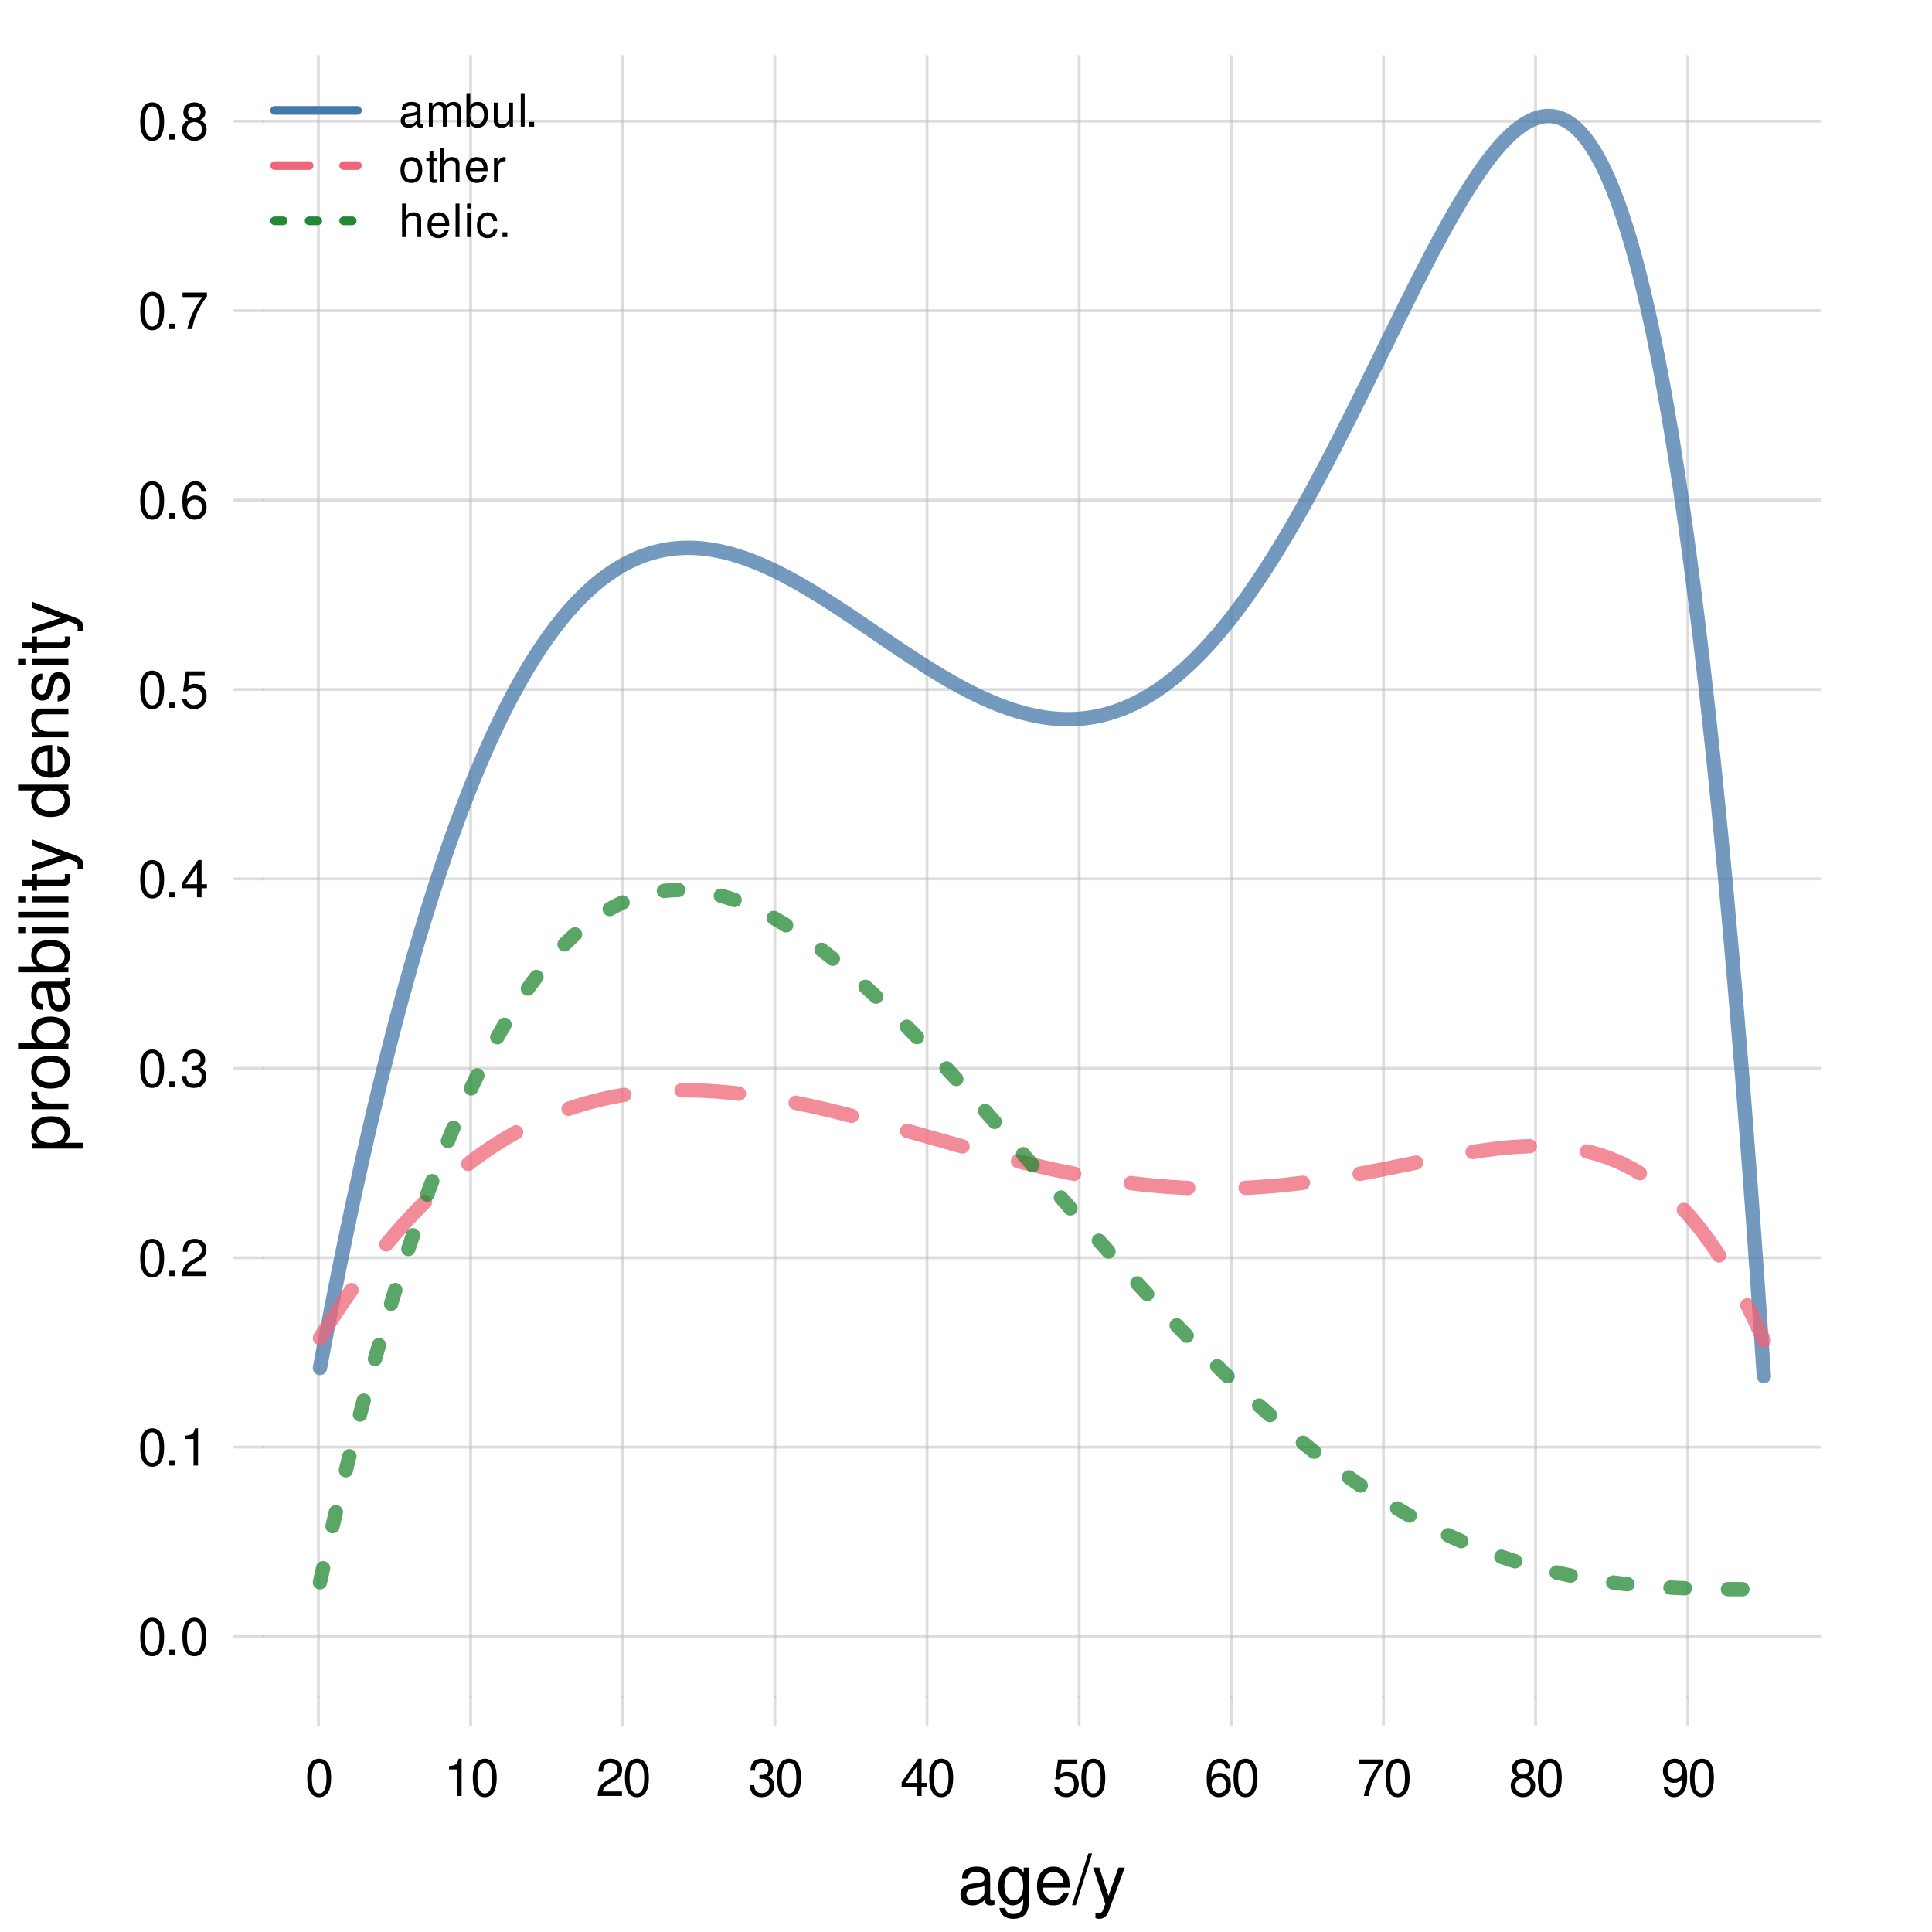 <?xml version="1.0" encoding="UTF-8"?>
<svg xmlns="http://www.w3.org/2000/svg" xmlns:xlink="http://www.w3.org/1999/xlink" width="504pt" height="504pt" viewBox="0 0 504 504" version="1.1">
<defs>
<g>
<symbol overflow="visible" id="glyph0-0">
<path style="stroke:none;" d=""/>
</symbol>
<symbol overflow="visible" id="glyph0-1">
<path style="stroke:none;" d="M 3.703 -9.719 C 2.812 -9.719 2 -9.312 1.5 -8.656 C 0.891 -7.797 0.578 -6.5 0.578 -4.703 C 0.578 -1.422 1.656 0.312 3.703 0.312 C 5.719 0.312 6.812 -1.422 6.812 -4.625 C 6.812 -6.5 6.516 -7.766 5.891 -8.656 C 5.391 -9.328 4.594 -9.719 3.703 -9.719 Z M 3.703 -8.672 C 4.969 -8.672 5.609 -7.359 5.609 -4.734 C 5.609 -1.969 4.984 -0.672 3.672 -0.672 C 2.422 -0.672 1.781 -2.016 1.781 -4.688 C 1.781 -7.359 2.422 -8.672 3.703 -8.672 Z M 3.703 -8.672 "/>
</symbol>
<symbol overflow="visible" id="glyph0-2">
<path style="stroke:none;" d="M 3.484 -6.922 L 3.484 0 L 4.656 0 L 4.656 -9.719 L 3.891 -9.719 C 3.469 -8.219 3.203 -8.016 1.375 -7.781 L 1.375 -6.922 Z M 3.484 -6.922 "/>
</symbol>
<symbol overflow="visible" id="glyph0-3">
<path style="stroke:none;" d="M 6.797 -1.172 L 1.781 -1.172 C 1.906 -1.969 2.344 -2.484 3.5 -3.203 L 4.844 -3.953 C 6.188 -4.688 6.859 -5.688 6.859 -6.875 C 6.859 -7.688 6.547 -8.438 5.984 -8.969 C 5.422 -9.469 4.719 -9.719 3.812 -9.719 C 2.609 -9.719 1.703 -9.281 1.188 -8.453 C 0.844 -7.938 0.703 -7.344 0.672 -6.359 L 1.859 -6.359 C 1.891 -7.016 1.969 -7.406 2.141 -7.734 C 2.453 -8.312 3.062 -8.688 3.781 -8.688 C 4.844 -8.688 5.656 -7.906 5.656 -6.859 C 5.656 -6.078 5.219 -5.406 4.375 -4.922 L 3.125 -4.188 C 1.141 -3.047 0.562 -2.141 0.453 -0.016 L 6.797 -0.016 Z M 6.797 -1.172 "/>
</symbol>
<symbol overflow="visible" id="glyph0-4">
<path style="stroke:none;" d="M 2.969 -4.469 L 3.609 -4.469 C 4.906 -4.469 5.594 -3.875 5.594 -2.703 C 5.594 -1.484 4.844 -0.734 3.625 -0.734 C 2.328 -0.734 1.688 -1.391 1.609 -2.828 L 0.438 -2.828 C 0.484 -2.047 0.625 -1.531 0.844 -1.109 C 1.344 -0.156 2.266 0.312 3.578 0.312 C 5.531 0.312 6.797 -0.875 6.797 -2.719 C 6.797 -3.953 6.328 -4.625 5.188 -5.031 C 6.078 -5.391 6.516 -6.062 6.516 -7.047 C 6.516 -8.703 5.422 -9.719 3.609 -9.719 C 1.688 -9.719 0.672 -8.641 0.625 -6.578 L 1.812 -6.578 C 1.828 -7.172 1.875 -7.516 2.031 -7.812 C 2.297 -8.359 2.891 -8.688 3.625 -8.688 C 4.672 -8.688 5.312 -8.047 5.312 -7 C 5.312 -6.312 5.062 -5.906 4.547 -5.672 C 4.219 -5.531 3.797 -5.484 2.969 -5.469 Z M 2.969 -4.469 "/>
</symbol>
<symbol overflow="visible" id="glyph0-5">
<path style="stroke:none;" d="M 4.391 -2.359 L 4.391 0 L 5.578 0 L 5.578 -2.359 L 6.984 -2.359 L 6.984 -3.406 L 5.578 -3.406 L 5.578 -9.719 L 4.703 -9.719 L 0.375 -3.594 L 0.375 -2.359 Z M 4.391 -3.406 L 1.406 -3.406 L 4.391 -7.703 Z M 4.391 -3.406 "/>
</symbol>
<symbol overflow="visible" id="glyph0-6">
<path style="stroke:none;" d="M 6.391 -9.531 L 1.484 -9.531 L 0.766 -4.344 L 1.859 -4.344 C 2.406 -5 2.859 -5.234 3.609 -5.234 C 4.891 -5.234 5.688 -4.359 5.688 -2.938 C 5.688 -1.578 4.891 -0.734 3.594 -0.734 C 2.562 -0.734 1.938 -1.266 1.656 -2.344 L 0.469 -2.344 C 0.625 -1.562 0.766 -1.188 1.047 -0.828 C 1.578 -0.109 2.547 0.312 3.625 0.312 C 5.547 0.312 6.891 -1.094 6.891 -3.109 C 6.891 -4.984 5.641 -6.281 3.812 -6.281 C 3.141 -6.281 2.609 -6.094 2.062 -5.703 L 2.438 -8.359 L 6.391 -8.359 Z M 6.391 -9.531 "/>
</symbol>
<symbol overflow="visible" id="glyph0-7">
<path style="stroke:none;" d="M 6.688 -7.188 C 6.469 -8.781 5.438 -9.719 3.984 -9.719 C 2.938 -9.719 2 -9.203 1.438 -8.328 C 0.828 -7.375 0.578 -6.188 0.578 -4.438 C 0.578 -2.797 0.812 -1.766 1.391 -0.906 C 1.891 -0.109 2.734 0.312 3.781 0.312 C 5.594 0.312 6.891 -1.047 6.891 -2.938 C 6.891 -4.734 5.688 -6 3.984 -6 C 3.031 -6 2.297 -5.641 1.781 -4.938 C 1.797 -7.344 2.547 -8.672 3.906 -8.672 C 4.75 -8.672 5.328 -8.125 5.516 -7.188 Z M 3.828 -4.938 C 4.969 -4.938 5.688 -4.141 5.688 -2.844 C 5.688 -1.625 4.875 -0.734 3.797 -0.734 C 2.688 -0.734 1.859 -1.672 1.859 -2.906 C 1.859 -4.109 2.656 -4.938 3.828 -4.938 Z M 3.828 -4.938 "/>
</symbol>
<symbol overflow="visible" id="glyph0-8">
<path style="stroke:none;" d="M 6.984 -9.531 L 0.625 -9.531 L 0.625 -8.359 L 5.766 -8.359 C 3.5 -5.125 2.562 -3.125 1.859 0 L 3.125 0 C 3.641 -3.047 4.844 -5.672 6.984 -8.531 Z M 6.984 -9.531 "/>
</symbol>
<symbol overflow="visible" id="glyph0-9">
<path style="stroke:none;" d="M 5.25 -5.125 C 6.25 -5.719 6.562 -6.203 6.562 -7.125 C 6.562 -8.656 5.391 -9.719 3.703 -9.719 C 2.016 -9.719 0.828 -8.656 0.828 -7.141 C 0.828 -6.203 1.141 -5.734 2.125 -5.125 C 1.031 -4.562 0.5 -3.781 0.5 -2.703 C 0.5 -0.922 1.797 0.312 3.703 0.312 C 5.578 0.312 6.891 -0.922 6.891 -2.703 C 6.891 -3.781 6.359 -4.562 5.25 -5.125 Z M 3.703 -8.672 C 4.703 -8.672 5.344 -8.062 5.344 -7.094 C 5.344 -6.188 4.688 -5.578 3.703 -5.578 C 2.688 -5.578 2.047 -6.188 2.047 -7.125 C 2.047 -8.062 2.688 -8.672 3.703 -8.672 Z M 3.703 -4.578 C 4.875 -4.578 5.688 -3.797 5.688 -2.672 C 5.688 -1.5 4.891 -0.734 3.672 -0.734 C 2.516 -0.734 1.703 -1.531 1.703 -2.656 C 1.703 -3.812 2.5 -4.578 3.703 -4.578 Z M 3.703 -4.578 "/>
</symbol>
<symbol overflow="visible" id="glyph0-10">
<path style="stroke:none;" d="M 0.719 -2.219 C 0.938 -0.625 1.969 0.312 3.406 0.312 C 4.469 0.312 5.422 -0.203 5.984 -1.078 C 6.578 -2.031 6.844 -3.219 6.844 -4.969 C 6.844 -6.609 6.594 -7.641 6.031 -8.5 C 5.516 -9.297 4.672 -9.719 3.625 -9.719 C 1.812 -9.719 0.516 -8.359 0.516 -6.484 C 0.516 -4.688 1.719 -3.422 3.438 -3.422 C 4.344 -3.422 5.016 -3.75 5.609 -4.484 C 5.609 -2.062 4.844 -0.734 3.5 -0.734 C 2.656 -0.734 2.078 -1.281 1.891 -2.219 Z M 3.609 -8.688 C 4.719 -8.688 5.547 -7.75 5.547 -6.5 C 5.547 -5.312 4.75 -4.469 3.578 -4.469 C 2.438 -4.469 1.719 -5.281 1.719 -6.578 C 1.719 -7.797 2.516 -8.688 3.609 -8.688 Z M 3.609 -8.688 "/>
</symbol>
<symbol overflow="visible" id="glyph0-11">
<path style="stroke:none;" d="M 2.562 -1.391 L 1.172 -1.391 L 1.172 0 L 2.562 0 Z M 2.562 -1.391 "/>
</symbol>
<symbol overflow="visible" id="glyph1-0">
<path style="stroke:none;" d=""/>
</symbol>
<symbol overflow="visible" id="glyph1-1">
<path style="stroke:none;" d="M 9.625 -0.875 C 9.469 -0.844 9.391 -0.844 9.312 -0.844 C 8.781 -0.844 8.5 -1.109 8.5 -1.578 L 8.5 -7.125 C 8.5 -8.797 7.266 -9.703 4.953 -9.703 C 3.562 -9.703 2.469 -9.312 1.812 -8.609 C 1.391 -8.125 1.203 -7.578 1.172 -6.641 L 2.688 -6.641 C 2.812 -7.797 3.484 -8.312 4.891 -8.312 C 6.266 -8.312 7 -7.812 7 -6.906 L 7 -6.516 C 6.984 -5.875 6.656 -5.641 5.438 -5.469 C 3.312 -5.203 2.984 -5.125 2.406 -4.891 C 1.312 -4.422 0.75 -3.594 0.75 -2.375 C 0.75 -0.672 1.938 0.406 3.859 0.406 C 5.047 0.406 6 0 7.062 -0.969 C 7.156 0 7.625 0.406 8.609 0.406 C 8.922 0.406 9.125 0.375 9.625 0.25 Z M 7 -2.969 C 7 -2.469 6.859 -2.156 6.406 -1.75 C 5.797 -1.188 5.062 -0.906 4.172 -0.906 C 3 -0.906 2.328 -1.453 2.328 -2.406 C 2.328 -3.406 2.969 -3.906 4.594 -4.141 C 6.188 -4.359 6.5 -4.422 7 -4.656 Z M 7 -2.969 "/>
</symbol>
<symbol overflow="visible" id="glyph1-2">
<path style="stroke:none;" d="M 7.266 -9.438 L 7.266 -8.062 C 6.516 -9.203 5.688 -9.703 4.5 -9.703 C 2.219 -9.703 0.625 -7.578 0.625 -4.547 C 0.625 -2.969 1.016 -1.812 1.812 -0.859 C 2.516 -0.031 3.422 0.406 4.391 0.406 C 5.531 0.406 6.344 -0.094 7.125 -1.281 L 7.125 -0.797 C 7.125 1.734 6.422 2.656 4.547 2.656 C 3.281 2.656 2.609 2.156 2.469 1.078 L 0.938 1.078 C 1.078 2.828 2.469 3.922 4.516 3.922 C 5.906 3.922 7.062 3.469 7.672 2.719 C 8.391 1.844 8.656 0.672 8.656 -1.547 L 8.656 -9.438 Z M 4.641 -8.312 C 6.234 -8.312 7.125 -6.984 7.125 -4.594 C 7.125 -2.297 6.203 -0.969 4.641 -0.969 C 3.094 -0.969 2.203 -2.328 2.203 -4.641 C 2.203 -6.953 3.094 -8.312 4.641 -8.312 Z M 4.641 -8.312 "/>
</symbol>
<symbol overflow="visible" id="glyph1-3">
<path style="stroke:none;" d="M 9.234 -4.219 C 9.234 -5.656 9.125 -6.516 8.859 -7.219 C 8.25 -8.766 6.797 -9.703 5.047 -9.703 C 2.406 -9.703 0.719 -7.703 0.719 -4.594 C 0.719 -1.469 2.344 0.406 5 0.406 C 7.156 0.406 8.656 -0.812 9.031 -2.859 L 7.531 -2.859 C 7.109 -1.625 6.266 -0.969 5.062 -0.969 C 4.109 -0.969 3.297 -1.406 2.797 -2.203 C 2.438 -2.734 2.297 -3.281 2.281 -4.219 Z M 2.328 -5.438 C 2.453 -7.188 3.516 -8.312 5.016 -8.312 C 6.547 -8.312 7.609 -7.125 7.609 -5.438 Z M 2.328 -5.438 "/>
</symbol>
<symbol overflow="visible" id="glyph1-4">
<path style="stroke:none;" d="M 4.125 -13.125 L -0.141 0.359 L 0.844 0.359 L 5.109 -13.125 Z M 4.125 -13.125 "/>
</symbol>
<symbol overflow="visible" id="glyph1-5">
<path style="stroke:none;" d="M 6.984 -9.438 L 4.375 -2.094 L 1.969 -9.438 L 0.359 -9.438 L 3.547 0.031 L 2.969 1.531 C 2.719 2.203 2.391 2.453 1.766 2.453 C 1.516 2.453 1.297 2.406 0.969 2.344 L 0.969 3.688 C 1.281 3.859 1.578 3.922 1.984 3.922 C 2.469 3.922 2.984 3.766 3.391 3.469 C 3.859 3.125 4.125 2.734 4.406 1.984 L 8.609 -9.438 Z M 6.984 -9.438 "/>
</symbol>
<symbol overflow="visible" id="glyph2-0">
<path style="stroke:none;" d=""/>
</symbol>
<symbol overflow="visible" id="glyph2-1">
<path style="stroke:none;" d="M 3.922 -0.969 L 3.922 -2.484 L -0.984 -2.484 C -0.016 -3.281 0.406 -4.156 0.406 -5.375 C 0.406 -7.828 -1.547 -9.406 -4.547 -9.406 C -7.719 -9.406 -9.703 -7.859 -9.703 -5.359 C -9.703 -4.094 -9.125 -3.062 -8.016 -2.359 L -9.438 -2.359 L -9.438 -0.969 Z M -8.297 -5.109 C -8.297 -6.766 -6.844 -7.844 -4.594 -7.844 C -2.453 -7.844 -0.984 -6.75 -0.984 -5.109 C -0.984 -3.516 -2.438 -2.484 -4.641 -2.484 C -6.859 -2.484 -8.297 -3.516 -8.297 -5.109 Z M -8.297 -5.109 "/>
</symbol>
<symbol overflow="visible" id="glyph2-2">
<path style="stroke:none;" d="M -9.438 -1.234 L 0 -1.234 L 0 -2.75 L -4.891 -2.75 C -7.156 -2.766 -8.172 -3.703 -8.125 -5.781 L -9.641 -5.781 C -9.688 -5.531 -9.703 -5.375 -9.703 -5.203 C -9.703 -4.234 -9.125 -3.484 -7.719 -2.625 L -9.438 -2.625 Z M -9.438 -1.234 "/>
</symbol>
<symbol overflow="visible" id="glyph2-3">
<path style="stroke:none;" d="M -9.703 -4.891 C -9.703 -2.234 -7.812 -0.641 -4.641 -0.641 C -1.453 -0.641 0.406 -2.234 0.406 -4.906 C 0.406 -7.578 -1.469 -9.188 -4.578 -9.188 C -7.844 -9.188 -9.703 -7.625 -9.703 -4.891 Z M -8.312 -4.906 C -8.312 -6.609 -6.938 -7.609 -4.594 -7.609 C -2.359 -7.609 -0.969 -6.562 -0.969 -4.906 C -0.969 -3.234 -2.359 -2.219 -4.641 -2.219 C -6.938 -2.219 -8.312 -3.234 -8.312 -4.906 Z M -8.312 -4.906 "/>
</symbol>
<symbol overflow="visible" id="glyph2-4">
<path style="stroke:none;" d="M -13.125 -0.969 L 0 -0.969 L 0 -2.328 L -1.203 -2.328 C -0.109 -3.047 0.406 -4 0.406 -5.312 C 0.406 -7.797 -1.625 -9.406 -4.75 -9.406 C -7.812 -9.406 -9.703 -7.891 -9.703 -5.375 C -9.703 -4.094 -9.219 -3.172 -8.156 -2.469 L -13.125 -2.469 Z M -8.297 -5.094 C -8.297 -6.766 -6.844 -7.844 -4.594 -7.844 C -2.453 -7.844 -0.984 -6.734 -0.984 -5.094 C -0.984 -3.484 -2.438 -2.469 -4.641 -2.469 C -6.859 -2.469 -8.297 -3.484 -8.297 -5.094 Z M -8.297 -5.094 "/>
</symbol>
<symbol overflow="visible" id="glyph2-5">
<path style="stroke:none;" d="M -0.875 -9.625 C -0.844 -9.469 -0.844 -9.391 -0.844 -9.312 C -0.844 -8.781 -1.109 -8.5 -1.578 -8.5 L -7.125 -8.5 C -8.797 -8.5 -9.703 -7.266 -9.703 -4.953 C -9.703 -3.562 -9.312 -2.469 -8.609 -1.812 C -8.125 -1.391 -7.578 -1.203 -6.641 -1.172 L -6.641 -2.688 C -7.797 -2.812 -8.312 -3.484 -8.312 -4.891 C -8.312 -6.266 -7.812 -7 -6.906 -7 L -6.516 -7 C -5.875 -6.984 -5.641 -6.656 -5.469 -5.438 C -5.203 -3.312 -5.125 -2.984 -4.891 -2.406 C -4.422 -1.312 -3.594 -0.75 -2.375 -0.75 C -0.672 -0.75 0.406 -1.938 0.406 -3.859 C 0.406 -5.047 0 -6 -0.969 -7.062 C 0 -7.156 0.406 -7.625 0.406 -8.609 C 0.406 -8.922 0.375 -9.125 0.25 -9.625 Z M -2.969 -7 C -2.469 -7 -2.156 -6.859 -1.75 -6.406 C -1.188 -5.797 -0.906 -5.062 -0.906 -4.172 C -0.906 -3 -1.453 -2.328 -2.406 -2.328 C -3.406 -2.328 -3.906 -2.969 -4.141 -4.594 C -4.359 -6.188 -4.422 -6.5 -4.656 -7 Z M -2.969 -7 "/>
</symbol>
<symbol overflow="visible" id="glyph2-6">
<path style="stroke:none;" d="M -9.438 -2.703 L -9.438 -1.203 L 0 -1.203 L 0 -2.703 Z M -13.125 -2.703 L -13.125 -1.188 L -11.234 -1.188 L -11.234 -2.703 Z M -13.125 -2.703 "/>
</symbol>
<symbol overflow="visible" id="glyph2-7">
<path style="stroke:none;" d="M -13.125 -2.734 L -13.125 -1.219 L 0 -1.219 L 0 -2.734 Z M -13.125 -2.734 "/>
</symbol>
<symbol overflow="visible" id="glyph2-8">
<path style="stroke:none;" d="M -9.438 -4.578 L -9.438 -3.031 L -12.031 -3.031 L -12.031 -1.531 L -9.438 -1.531 L -9.438 -0.25 L -8.203 -0.25 L -8.203 -1.531 L -1.078 -1.531 C -0.109 -1.531 0.406 -2.172 0.406 -3.344 C 0.406 -3.75 0.375 -4.062 0.281 -4.578 L -0.969 -4.578 C -0.922 -4.359 -0.906 -4.156 -0.906 -3.859 C -0.906 -3.203 -1.078 -3.031 -1.75 -3.031 L -8.203 -3.031 L -8.203 -4.578 Z M -9.438 -4.578 "/>
</symbol>
<symbol overflow="visible" id="glyph2-9">
<path style="stroke:none;" d="M -9.438 -6.984 L -2.094 -4.375 L -9.438 -1.969 L -9.438 -0.359 L 0.031 -3.547 L 1.531 -2.969 C 2.203 -2.719 2.453 -2.391 2.453 -1.766 C 2.453 -1.516 2.406 -1.297 2.344 -0.969 L 3.688 -0.969 C 3.859 -1.281 3.922 -1.578 3.922 -1.984 C 3.922 -2.469 3.766 -2.984 3.469 -3.391 C 3.125 -3.859 2.734 -4.125 1.984 -4.406 L -9.438 -8.609 Z M -9.438 -6.984 "/>
</symbol>
<symbol overflow="visible" id="glyph2-10">
<path style="stroke:none;" d=""/>
</symbol>
<symbol overflow="visible" id="glyph2-11">
<path style="stroke:none;" d="M -13.125 -8.906 L -13.125 -7.422 L -8.25 -7.422 C -9.203 -6.781 -9.703 -5.781 -9.703 -4.516 C -9.703 -2.062 -7.734 -0.469 -4.734 -0.469 C -1.547 -0.469 0.406 -2.016 0.406 -4.578 C 0.406 -5.875 -0.078 -6.766 -1.234 -7.578 L 0 -7.578 L 0 -8.906 Z M -8.297 -4.766 C -8.297 -6.391 -6.875 -7.422 -4.609 -7.422 C -2.438 -7.422 -0.984 -6.375 -0.984 -4.781 C -0.984 -3.125 -2.453 -2.031 -4.641 -2.031 C -6.844 -2.031 -8.297 -3.125 -8.297 -4.766 Z M -8.297 -4.766 "/>
</symbol>
<symbol overflow="visible" id="glyph2-12">
<path style="stroke:none;" d="M -4.219 -9.234 C -5.656 -9.234 -6.516 -9.125 -7.219 -8.859 C -8.766 -8.25 -9.703 -6.797 -9.703 -5.047 C -9.703 -2.406 -7.703 -0.719 -4.594 -0.719 C -1.469 -0.719 0.406 -2.344 0.406 -5 C 0.406 -7.156 -0.812 -8.656 -2.859 -9.031 L -2.859 -7.531 C -1.625 -7.109 -0.969 -6.266 -0.969 -5.062 C -0.969 -4.109 -1.406 -3.297 -2.203 -2.797 C -2.734 -2.438 -3.281 -2.297 -4.219 -2.281 Z M -5.438 -2.328 C -7.188 -2.453 -8.312 -3.516 -8.312 -5.016 C -8.312 -6.547 -7.125 -7.609 -5.438 -7.609 Z M -5.438 -2.328 "/>
</symbol>
<symbol overflow="visible" id="glyph2-13">
<path style="stroke:none;" d="M -9.438 -1.266 L 0 -1.266 L 0 -2.766 L -5.203 -2.766 C -7.125 -2.766 -8.391 -3.781 -8.391 -5.328 C -8.391 -6.516 -7.672 -7.266 -6.531 -7.266 L 0 -7.266 L 0 -8.766 L -7.125 -8.766 C -8.688 -8.766 -9.703 -7.594 -9.703 -5.781 C -9.703 -4.375 -9.156 -3.469 -7.844 -2.641 L -9.438 -2.641 Z M -9.438 -1.266 "/>
</symbol>
<symbol overflow="visible" id="glyph2-14">
<path style="stroke:none;" d="M -6.797 -7.891 C -8.656 -7.859 -9.703 -6.641 -9.703 -4.469 C -9.703 -2.266 -8.562 -0.844 -6.828 -0.844 C -5.344 -0.844 -4.641 -1.609 -4.109 -3.828 L -3.766 -5.234 C -3.516 -6.281 -3.125 -6.703 -2.469 -6.703 C -1.562 -6.703 -0.969 -5.812 -0.969 -4.5 C -0.969 -3.688 -1.203 -3 -1.609 -2.625 C -1.875 -2.391 -2.141 -2.281 -2.812 -2.203 L -2.812 -0.609 C -0.625 -0.688 0.406 -1.906 0.406 -4.375 C 0.406 -6.75 -0.75 -8.266 -2.578 -8.266 C -3.984 -8.266 -4.75 -7.469 -5.203 -5.594 L -5.547 -4.156 C -5.828 -2.938 -6.234 -2.406 -6.891 -2.406 C -7.781 -2.406 -8.312 -3.188 -8.312 -4.406 C -8.312 -5.609 -7.797 -6.266 -6.797 -6.297 Z M -6.797 -7.891 "/>
</symbol>
<symbol overflow="visible" id="glyph3-0">
<path style="stroke:none;" d=""/>
</symbol>
<symbol overflow="visible" id="glyph3-1">
<path style="stroke:none;" d="M 6.422 -0.594 C 6.312 -0.562 6.266 -0.562 6.203 -0.562 C 5.859 -0.562 5.656 -0.75 5.656 -1.062 L 5.656 -4.75 C 5.656 -5.875 4.844 -6.469 3.297 -6.469 C 2.375 -6.469 1.641 -6.203 1.219 -5.734 C 0.922 -5.406 0.797 -5.047 0.781 -4.422 L 1.781 -4.422 C 1.875 -5.203 2.328 -5.547 3.266 -5.547 C 4.172 -5.547 4.672 -5.203 4.672 -4.609 L 4.672 -4.344 C 4.656 -3.906 4.438 -3.75 3.625 -3.641 C 2.203 -3.469 1.984 -3.422 1.609 -3.266 C 0.875 -2.953 0.5 -2.406 0.5 -1.578 C 0.5 -0.438 1.297 0.281 2.562 0.281 C 3.359 0.281 4 0 4.703 -0.641 C 4.781 0 5.094 0.281 5.734 0.281 C 5.953 0.281 6.078 0.25 6.422 0.172 Z M 4.672 -1.984 C 4.672 -1.641 4.578 -1.438 4.266 -1.156 C 3.859 -0.797 3.375 -0.594 2.781 -0.594 C 2 -0.594 1.547 -0.969 1.547 -1.609 C 1.547 -2.266 1.984 -2.609 3.062 -2.766 C 4.125 -2.906 4.328 -2.953 4.672 -3.109 Z M 4.672 -1.984 "/>
</symbol>
<symbol overflow="visible" id="glyph3-2">
<path style="stroke:none;" d="M 0.844 -6.281 L 0.844 0 L 1.844 0 L 1.844 -3.953 C 1.844 -4.859 2.516 -5.594 3.328 -5.594 C 4.062 -5.594 4.484 -5.141 4.484 -4.328 L 4.484 0 L 5.5 0 L 5.5 -3.953 C 5.5 -4.859 6.156 -5.594 6.969 -5.594 C 7.703 -5.594 8.141 -5.125 8.141 -4.328 L 8.141 0 L 9.141 0 L 9.141 -4.719 C 9.141 -5.844 8.5 -6.469 7.312 -6.469 C 6.484 -6.469 5.969 -6.219 5.391 -5.516 C 5.016 -6.188 4.516 -6.469 3.703 -6.469 C 2.859 -6.469 2.297 -6.156 1.766 -5.406 L 1.766 -6.281 Z M 0.844 -6.281 "/>
</symbol>
<symbol overflow="visible" id="glyph3-3">
<path style="stroke:none;" d="M 0.641 -8.75 L 0.641 0 L 1.547 0 L 1.547 -0.797 C 2.031 -0.078 2.656 0.281 3.547 0.281 C 5.203 0.281 6.281 -1.078 6.281 -3.172 C 6.281 -5.203 5.25 -6.469 3.594 -6.469 C 2.719 -6.469 2.109 -6.141 1.641 -5.438 L 1.641 -8.75 Z M 3.391 -5.531 C 4.516 -5.531 5.234 -4.562 5.234 -3.062 C 5.234 -1.625 4.484 -0.656 3.391 -0.656 C 2.328 -0.656 1.641 -1.625 1.641 -3.094 C 1.641 -4.578 2.328 -5.531 3.391 -5.531 Z M 3.391 -5.531 "/>
</symbol>
<symbol overflow="visible" id="glyph3-4">
<path style="stroke:none;" d="M 5.781 0 L 5.781 -6.281 L 4.781 -6.281 L 4.781 -2.719 C 4.781 -1.438 4.109 -0.594 3.078 -0.594 C 2.281 -0.594 1.781 -1.078 1.781 -1.844 L 1.781 -6.281 L 0.781 -6.281 L 0.781 -1.438 C 0.781 -0.391 1.562 0.281 2.781 0.281 C 3.703 0.281 4.297 -0.047 4.891 -0.875 L 4.891 0 Z M 5.781 0 "/>
</symbol>
<symbol overflow="visible" id="glyph3-5">
<path style="stroke:none;" d="M 1.828 -8.75 L 0.812 -8.75 L 0.812 0 L 1.828 0 Z M 1.828 -8.75 "/>
</symbol>
<symbol overflow="visible" id="glyph3-6">
<path style="stroke:none;" d="M 2.297 -1.25 L 1.047 -1.25 L 1.047 0 L 2.297 0 Z M 2.297 -1.25 "/>
</symbol>
<symbol overflow="visible" id="glyph3-7">
<path style="stroke:none;" d="M 3.266 -6.469 C 1.484 -6.469 0.438 -5.203 0.438 -3.094 C 0.438 -0.969 1.484 0.281 3.281 0.281 C 5.047 0.281 6.125 -0.984 6.125 -3.047 C 6.125 -5.234 5.094 -6.469 3.266 -6.469 Z M 3.281 -5.547 C 4.406 -5.547 5.078 -4.625 5.078 -3.062 C 5.078 -1.578 4.375 -0.641 3.281 -0.641 C 2.156 -0.641 1.469 -1.578 1.469 -3.094 C 1.469 -4.625 2.156 -5.547 3.281 -5.547 Z M 3.281 -5.547 "/>
</symbol>
<symbol overflow="visible" id="glyph3-8">
<path style="stroke:none;" d="M 3.047 -6.281 L 2.016 -6.281 L 2.016 -8.016 L 1.016 -8.016 L 1.016 -6.281 L 0.172 -6.281 L 0.172 -5.469 L 1.016 -5.469 L 1.016 -0.719 C 1.016 -0.078 1.453 0.281 2.234 0.281 C 2.5 0.281 2.719 0.25 3.047 0.188 L 3.047 -0.641 C 2.906 -0.609 2.766 -0.594 2.562 -0.594 C 2.141 -0.594 2.016 -0.719 2.016 -1.156 L 2.016 -5.469 L 3.047 -5.469 Z M 3.047 -6.281 "/>
</symbol>
<symbol overflow="visible" id="glyph3-9">
<path style="stroke:none;" d="M 0.844 -8.75 L 0.844 0 L 1.844 0 L 1.844 -3.469 C 1.844 -4.75 2.516 -5.594 3.547 -5.594 C 3.875 -5.594 4.188 -5.5 4.422 -5.312 C 4.719 -5.094 4.844 -4.797 4.844 -4.359 L 4.844 0 L 5.828 0 L 5.828 -4.75 C 5.828 -5.812 5.078 -6.469 3.859 -6.469 C 2.969 -6.469 2.422 -6.188 1.844 -5.422 L 1.844 -8.75 Z M 0.844 -8.75 "/>
</symbol>
<symbol overflow="visible" id="glyph3-10">
<path style="stroke:none;" d="M 6.156 -2.812 C 6.156 -3.766 6.078 -4.344 5.906 -4.812 C 5.5 -5.844 4.531 -6.469 3.359 -6.469 C 1.609 -6.469 0.484 -5.141 0.484 -3.062 C 0.484 -0.984 1.562 0.281 3.344 0.281 C 4.781 0.281 5.766 -0.547 6.031 -1.906 L 5.016 -1.906 C 4.734 -1.078 4.172 -0.641 3.375 -0.641 C 2.734 -0.641 2.203 -0.938 1.859 -1.469 C 1.625 -1.828 1.531 -2.188 1.531 -2.812 Z M 1.547 -3.625 C 1.625 -4.781 2.344 -5.547 3.344 -5.547 C 4.375 -5.547 5.078 -4.75 5.078 -3.625 Z M 1.547 -3.625 "/>
</symbol>
<symbol overflow="visible" id="glyph3-11">
<path style="stroke:none;" d="M 0.828 -6.281 L 0.828 0 L 1.844 0 L 1.844 -3.266 C 1.844 -4.781 2.469 -5.453 3.859 -5.406 L 3.859 -6.438 C 3.688 -6.453 3.594 -6.469 3.469 -6.469 C 2.812 -6.469 2.328 -6.078 1.75 -5.141 L 1.75 -6.281 Z M 0.828 -6.281 "/>
</symbol>
<symbol overflow="visible" id="glyph3-12">
<path style="stroke:none;" d="M 1.797 -6.281 L 0.797 -6.281 L 0.797 0 L 1.797 0 Z M 1.797 -8.75 L 0.797 -8.75 L 0.797 -7.484 L 1.797 -7.484 Z M 1.797 -8.75 "/>
</symbol>
<symbol overflow="visible" id="glyph3-13">
<path style="stroke:none;" d="M 5.656 -4.172 C 5.609 -4.781 5.469 -5.188 5.234 -5.531 C 4.797 -6.125 4.047 -6.469 3.172 -6.469 C 1.469 -6.469 0.375 -5.125 0.375 -3.031 C 0.375 -1.016 1.453 0.281 3.156 0.281 C 4.656 0.281 5.609 -0.625 5.719 -2.156 L 4.719 -2.156 C 4.547 -1.156 4.031 -0.641 3.188 -0.641 C 2.078 -0.641 1.422 -1.547 1.422 -3.031 C 1.422 -4.609 2.062 -5.547 3.156 -5.547 C 4 -5.547 4.531 -5.047 4.641 -4.172 Z M 5.656 -4.172 "/>
</symbol>
</g>
<clipPath id="clip1">
  <path d="M 82 14.398 L 84 14.398 L 84 442.797 L 82 442.797 Z M 82 14.398 "/>
</clipPath>
<clipPath id="clip2">
  <path d="M 122 14.398 L 124 14.398 L 124 442.797 L 122 442.797 Z M 122 14.398 "/>
</clipPath>
<clipPath id="clip3">
  <path d="M 162 14.398 L 163 14.398 L 163 442.797 L 162 442.797 Z M 162 14.398 "/>
</clipPath>
<clipPath id="clip4">
  <path d="M 201 14.398 L 203 14.398 L 203 442.797 L 201 442.797 Z M 201 14.398 "/>
</clipPath>
<clipPath id="clip5">
  <path d="M 241 14.398 L 243 14.398 L 243 442.797 L 241 442.797 Z M 241 14.398 "/>
</clipPath>
<clipPath id="clip6">
  <path d="M 281 14.398 L 282 14.398 L 282 442.797 L 281 442.797 Z M 281 14.398 "/>
</clipPath>
<clipPath id="clip7">
  <path d="M 320 14.398 L 322 14.398 L 322 442.797 L 320 442.797 Z M 320 14.398 "/>
</clipPath>
<clipPath id="clip8">
  <path d="M 360 14.398 L 362 14.398 L 362 442.797 L 360 442.797 Z M 360 14.398 "/>
</clipPath>
<clipPath id="clip9">
  <path d="M 400 14.398 L 401 14.398 L 401 442.797 L 400 442.797 Z M 400 14.398 "/>
</clipPath>
<clipPath id="clip10">
  <path d="M 439 14.398 L 441 14.398 L 441 442.797 L 439 442.797 Z M 439 14.398 "/>
</clipPath>
<clipPath id="clip11">
  <path d="M 68.398 426 L 475.199 426 L 475.199 428 L 68.398 428 Z M 68.398 426 "/>
</clipPath>
<clipPath id="clip12">
  <path d="M 68.398 377 L 475.199 377 L 475.199 378 L 68.398 378 Z M 68.398 377 "/>
</clipPath>
<clipPath id="clip13">
  <path d="M 68.398 327 L 475.199 327 L 475.199 329 L 68.398 329 Z M 68.398 327 "/>
</clipPath>
<clipPath id="clip14">
  <path d="M 68.398 278 L 475.199 278 L 475.199 280 L 68.398 280 Z M 68.398 278 "/>
</clipPath>
<clipPath id="clip15">
  <path d="M 68.398 228 L 475.199 228 L 475.199 230 L 68.398 230 Z M 68.398 228 "/>
</clipPath>
<clipPath id="clip16">
  <path d="M 68.398 179 L 475.199 179 L 475.199 181 L 68.398 181 Z M 68.398 179 "/>
</clipPath>
<clipPath id="clip17">
  <path d="M 68.398 130 L 475.199 130 L 475.199 131 L 68.398 131 Z M 68.398 130 "/>
</clipPath>
<clipPath id="clip18">
  <path d="M 68.398 80 L 475.199 80 L 475.199 82 L 68.398 82 Z M 68.398 80 "/>
</clipPath>
<clipPath id="clip19">
  <path d="M 68.398 31 L 475.199 31 L 475.199 33 L 68.398 33 Z M 68.398 31 "/>
</clipPath>
</defs>
<g id="surface17554">
<rect x="0" y="0" width="504" height="504" style="fill:rgb(100%,100%,100%);fill-opacity:1;stroke:none;"/>
<path style="fill:none;stroke-width:0.75;stroke-linecap:round;stroke-linejoin:round;stroke:rgb(73.333%,73.333%,73.333%);stroke-opacity:0.502;stroke-miterlimit:10;" d="M 83.07 442.801 L 83.07 450 "/>
<path style="fill:none;stroke-width:0.75;stroke-linecap:round;stroke-linejoin:round;stroke:rgb(73.333%,73.333%,73.333%);stroke-opacity:0.502;stroke-miterlimit:10;" d="M 122.762 442.801 L 122.762 450 "/>
<path style="fill:none;stroke-width:0.75;stroke-linecap:round;stroke-linejoin:round;stroke:rgb(73.333%,73.333%,73.333%);stroke-opacity:0.502;stroke-miterlimit:10;" d="M 162.453 442.801 L 162.453 450 "/>
<path style="fill:none;stroke-width:0.75;stroke-linecap:round;stroke-linejoin:round;stroke:rgb(73.333%,73.333%,73.333%);stroke-opacity:0.502;stroke-miterlimit:10;" d="M 202.141 442.801 L 202.141 450 "/>
<path style="fill:none;stroke-width:0.75;stroke-linecap:round;stroke-linejoin:round;stroke:rgb(73.333%,73.333%,73.333%);stroke-opacity:0.502;stroke-miterlimit:10;" d="M 241.832 442.801 L 241.832 450 "/>
<path style="fill:none;stroke-width:0.75;stroke-linecap:round;stroke-linejoin:round;stroke:rgb(73.333%,73.333%,73.333%);stroke-opacity:0.502;stroke-miterlimit:10;" d="M 281.523 442.801 L 281.523 450 "/>
<path style="fill:none;stroke-width:0.75;stroke-linecap:round;stroke-linejoin:round;stroke:rgb(73.333%,73.333%,73.333%);stroke-opacity:0.502;stroke-miterlimit:10;" d="M 321.215 442.801 L 321.215 450 "/>
<path style="fill:none;stroke-width:0.75;stroke-linecap:round;stroke-linejoin:round;stroke:rgb(73.333%,73.333%,73.333%);stroke-opacity:0.502;stroke-miterlimit:10;" d="M 360.906 442.801 L 360.906 450 "/>
<path style="fill:none;stroke-width:0.75;stroke-linecap:round;stroke-linejoin:round;stroke:rgb(73.333%,73.333%,73.333%);stroke-opacity:0.502;stroke-miterlimit:10;" d="M 400.598 442.801 L 400.598 450 "/>
<path style="fill:none;stroke-width:0.75;stroke-linecap:round;stroke-linejoin:round;stroke:rgb(73.333%,73.333%,73.333%);stroke-opacity:0.502;stroke-miterlimit:10;" d="M 440.289 442.801 L 440.289 450 "/>
<g style="fill:rgb(0%,0%,0%);fill-opacity:1;">
  <use xlink:href="#glyph0-1" x="79.57" y="468.516"/>
</g>
<g style="fill:rgb(0%,0%,0%);fill-opacity:1;">
  <use xlink:href="#glyph0-2" x="115.762" y="468.516"/>
  <use xlink:href="#glyph0-1" x="122.762" y="468.516"/>
</g>
<g style="fill:rgb(0%,0%,0%);fill-opacity:1;">
  <use xlink:href="#glyph0-3" x="155.453" y="468.516"/>
  <use xlink:href="#glyph0-1" x="162.453" y="468.516"/>
</g>
<g style="fill:rgb(0%,0%,0%);fill-opacity:1;">
  <use xlink:href="#glyph0-4" x="195.141" y="468.516"/>
  <use xlink:href="#glyph0-1" x="202.141" y="468.516"/>
</g>
<g style="fill:rgb(0%,0%,0%);fill-opacity:1;">
  <use xlink:href="#glyph0-5" x="234.832" y="468.516"/>
  <use xlink:href="#glyph0-1" x="241.832" y="468.516"/>
</g>
<g style="fill:rgb(0%,0%,0%);fill-opacity:1;">
  <use xlink:href="#glyph0-6" x="274.523" y="468.516"/>
  <use xlink:href="#glyph0-1" x="281.523" y="468.516"/>
</g>
<g style="fill:rgb(0%,0%,0%);fill-opacity:1;">
  <use xlink:href="#glyph0-7" x="314.215" y="468.516"/>
  <use xlink:href="#glyph0-1" x="321.215" y="468.516"/>
</g>
<g style="fill:rgb(0%,0%,0%);fill-opacity:1;">
  <use xlink:href="#glyph0-8" x="353.906" y="468.516"/>
  <use xlink:href="#glyph0-1" x="360.906" y="468.516"/>
</g>
<g style="fill:rgb(0%,0%,0%);fill-opacity:1;">
  <use xlink:href="#glyph0-9" x="393.598" y="468.516"/>
  <use xlink:href="#glyph0-1" x="400.598" y="468.516"/>
</g>
<g style="fill:rgb(0%,0%,0%);fill-opacity:1;">
  <use xlink:href="#glyph0-10" x="433.289" y="468.516"/>
  <use xlink:href="#glyph0-1" x="440.289" y="468.516"/>
</g>
<path style="fill:none;stroke-width:0.75;stroke-linecap:round;stroke-linejoin:round;stroke:rgb(73.333%,73.333%,73.333%);stroke-opacity:0.502;stroke-miterlimit:10;" d="M 68.398 426.934 L 61.199 426.934 "/>
<path style="fill:none;stroke-width:0.75;stroke-linecap:round;stroke-linejoin:round;stroke:rgb(73.333%,73.333%,73.333%);stroke-opacity:0.502;stroke-miterlimit:10;" d="M 68.398 377.52 L 61.199 377.52 "/>
<path style="fill:none;stroke-width:0.75;stroke-linecap:round;stroke-linejoin:round;stroke:rgb(73.333%,73.333%,73.333%);stroke-opacity:0.502;stroke-miterlimit:10;" d="M 68.398 328.105 L 61.199 328.105 "/>
<path style="fill:none;stroke-width:0.75;stroke-linecap:round;stroke-linejoin:round;stroke:rgb(73.333%,73.333%,73.333%);stroke-opacity:0.502;stroke-miterlimit:10;" d="M 68.398 278.695 L 61.199 278.695 "/>
<path style="fill:none;stroke-width:0.75;stroke-linecap:round;stroke-linejoin:round;stroke:rgb(73.333%,73.333%,73.333%);stroke-opacity:0.502;stroke-miterlimit:10;" d="M 68.398 229.281 L 61.199 229.281 "/>
<path style="fill:none;stroke-width:0.75;stroke-linecap:round;stroke-linejoin:round;stroke:rgb(73.333%,73.333%,73.333%);stroke-opacity:0.502;stroke-miterlimit:10;" d="M 68.398 179.867 L 61.199 179.867 "/>
<path style="fill:none;stroke-width:0.75;stroke-linecap:round;stroke-linejoin:round;stroke:rgb(73.333%,73.333%,73.333%);stroke-opacity:0.502;stroke-miterlimit:10;" d="M 68.398 130.457 L 61.199 130.457 "/>
<path style="fill:none;stroke-width:0.75;stroke-linecap:round;stroke-linejoin:round;stroke:rgb(73.333%,73.333%,73.333%);stroke-opacity:0.502;stroke-miterlimit:10;" d="M 68.398 81.043 L 61.199 81.043 "/>
<path style="fill:none;stroke-width:0.75;stroke-linecap:round;stroke-linejoin:round;stroke:rgb(73.333%,73.333%,73.333%);stroke-opacity:0.502;stroke-miterlimit:10;" d="M 68.398 31.629 L 61.199 31.629 "/>
<g style="fill:rgb(0%,0%,0%);fill-opacity:1;">
  <use xlink:href="#glyph0-1" x="36" y="431.73"/>
  <use xlink:href="#glyph0-11" x="43" y="431.73"/>
  <use xlink:href="#glyph0-1" x="47" y="431.73"/>
</g>
<g style="fill:rgb(0%,0%,0%);fill-opacity:1;">
  <use xlink:href="#glyph0-1" x="36" y="382.316"/>
  <use xlink:href="#glyph0-11" x="43" y="382.316"/>
  <use xlink:href="#glyph0-2" x="47" y="382.316"/>
</g>
<g style="fill:rgb(0%,0%,0%);fill-opacity:1;">
  <use xlink:href="#glyph0-1" x="36" y="332.902"/>
  <use xlink:href="#glyph0-11" x="43" y="332.902"/>
  <use xlink:href="#glyph0-3" x="47" y="332.902"/>
</g>
<g style="fill:rgb(0%,0%,0%);fill-opacity:1;">
  <use xlink:href="#glyph0-1" x="36" y="283.492"/>
  <use xlink:href="#glyph0-11" x="43" y="283.492"/>
  <use xlink:href="#glyph0-4" x="47" y="283.492"/>
</g>
<g style="fill:rgb(0%,0%,0%);fill-opacity:1;">
  <use xlink:href="#glyph0-1" x="36" y="234.078"/>
  <use xlink:href="#glyph0-11" x="43" y="234.078"/>
  <use xlink:href="#glyph0-5" x="47" y="234.078"/>
</g>
<g style="fill:rgb(0%,0%,0%);fill-opacity:1;">
  <use xlink:href="#glyph0-1" x="36" y="184.664"/>
  <use xlink:href="#glyph0-11" x="43" y="184.664"/>
  <use xlink:href="#glyph0-6" x="47" y="184.664"/>
</g>
<g style="fill:rgb(0%,0%,0%);fill-opacity:1;">
  <use xlink:href="#glyph0-1" x="36" y="135.254"/>
  <use xlink:href="#glyph0-11" x="43" y="135.254"/>
  <use xlink:href="#glyph0-7" x="47" y="135.254"/>
</g>
<g style="fill:rgb(0%,0%,0%);fill-opacity:1;">
  <use xlink:href="#glyph0-1" x="36" y="85.84"/>
  <use xlink:href="#glyph0-11" x="43" y="85.84"/>
  <use xlink:href="#glyph0-8" x="47" y="85.84"/>
</g>
<g style="fill:rgb(0%,0%,0%);fill-opacity:1;">
  <use xlink:href="#glyph0-1" x="36" y="36.426"/>
  <use xlink:href="#glyph0-11" x="43" y="36.426"/>
  <use xlink:href="#glyph0-9" x="47" y="36.426"/>
</g>
<g style="fill:rgb(0%,0%,0%);fill-opacity:1;">
  <use xlink:href="#glyph1-1" x="249.801" y="496.642"/>
  <use xlink:href="#glyph1-2" x="259.801" y="496.642"/>
  <use xlink:href="#glyph1-3" x="269.801" y="496.642"/>
  <use xlink:href="#glyph1-4" x="279.801" y="496.642"/>
  <use xlink:href="#glyph1-5" x="284.801" y="496.642"/>
</g>
<g style="fill:rgb(0%,0%,0%);fill-opacity:1;">
  <use xlink:href="#glyph2-1" x="17.841" y="300.602"/>
  <use xlink:href="#glyph2-2" x="17.841" y="290.602"/>
  <use xlink:href="#glyph2-3" x="17.841" y="284.602"/>
  <use xlink:href="#glyph2-4" x="17.841" y="274.602"/>
  <use xlink:href="#glyph2-5" x="17.841" y="264.602"/>
  <use xlink:href="#glyph2-4" x="17.841" y="254.602"/>
  <use xlink:href="#glyph2-6" x="17.841" y="244.602"/>
  <use xlink:href="#glyph2-7" x="17.841" y="240.602"/>
  <use xlink:href="#glyph2-6" x="17.841" y="236.602"/>
  <use xlink:href="#glyph2-8" x="17.841" y="232.602"/>
  <use xlink:href="#glyph2-9" x="17.841" y="227.602"/>
  <use xlink:href="#glyph2-10" x="17.841" y="218.602"/>
  <use xlink:href="#glyph2-11" x="17.841" y="213.602"/>
  <use xlink:href="#glyph2-12" x="17.841" y="203.602"/>
  <use xlink:href="#glyph2-13" x="17.841" y="193.602"/>
  <use xlink:href="#glyph2-14" x="17.841" y="183.602"/>
  <use xlink:href="#glyph2-6" x="17.841" y="174.602"/>
  <use xlink:href="#glyph2-8" x="17.841" y="170.602"/>
  <use xlink:href="#glyph2-9" x="17.841" y="165.602"/>
</g>
<g clip-path="url(#clip1)" clip-rule="nonzero">
<path style="fill:none;stroke-width:0.75;stroke-linecap:round;stroke-linejoin:round;stroke:rgb(73.333%,73.333%,73.333%);stroke-opacity:0.502;stroke-miterlimit:10;" d="M 83.07 442.801 L 83.07 14.398 "/>
</g>
<g clip-path="url(#clip2)" clip-rule="nonzero">
<path style="fill:none;stroke-width:0.75;stroke-linecap:round;stroke-linejoin:round;stroke:rgb(73.333%,73.333%,73.333%);stroke-opacity:0.502;stroke-miterlimit:10;" d="M 122.762 442.801 L 122.762 14.398 "/>
</g>
<g clip-path="url(#clip3)" clip-rule="nonzero">
<path style="fill:none;stroke-width:0.75;stroke-linecap:round;stroke-linejoin:round;stroke:rgb(73.333%,73.333%,73.333%);stroke-opacity:0.502;stroke-miterlimit:10;" d="M 162.453 442.801 L 162.453 14.398 "/>
</g>
<g clip-path="url(#clip4)" clip-rule="nonzero">
<path style="fill:none;stroke-width:0.75;stroke-linecap:round;stroke-linejoin:round;stroke:rgb(73.333%,73.333%,73.333%);stroke-opacity:0.502;stroke-miterlimit:10;" d="M 202.141 442.801 L 202.141 14.398 "/>
</g>
<g clip-path="url(#clip5)" clip-rule="nonzero">
<path style="fill:none;stroke-width:0.75;stroke-linecap:round;stroke-linejoin:round;stroke:rgb(73.333%,73.333%,73.333%);stroke-opacity:0.502;stroke-miterlimit:10;" d="M 241.832 442.801 L 241.832 14.398 "/>
</g>
<g clip-path="url(#clip6)" clip-rule="nonzero">
<path style="fill:none;stroke-width:0.75;stroke-linecap:round;stroke-linejoin:round;stroke:rgb(73.333%,73.333%,73.333%);stroke-opacity:0.502;stroke-miterlimit:10;" d="M 281.523 442.801 L 281.523 14.398 "/>
</g>
<g clip-path="url(#clip7)" clip-rule="nonzero">
<path style="fill:none;stroke-width:0.75;stroke-linecap:round;stroke-linejoin:round;stroke:rgb(73.333%,73.333%,73.333%);stroke-opacity:0.502;stroke-miterlimit:10;" d="M 321.215 442.801 L 321.215 14.398 "/>
</g>
<g clip-path="url(#clip8)" clip-rule="nonzero">
<path style="fill:none;stroke-width:0.75;stroke-linecap:round;stroke-linejoin:round;stroke:rgb(73.333%,73.333%,73.333%);stroke-opacity:0.502;stroke-miterlimit:10;" d="M 360.906 442.801 L 360.906 14.398 "/>
</g>
<g clip-path="url(#clip9)" clip-rule="nonzero">
<path style="fill:none;stroke-width:0.75;stroke-linecap:round;stroke-linejoin:round;stroke:rgb(73.333%,73.333%,73.333%);stroke-opacity:0.502;stroke-miterlimit:10;" d="M 400.598 442.801 L 400.598 14.398 "/>
</g>
<g clip-path="url(#clip10)" clip-rule="nonzero">
<path style="fill:none;stroke-width:0.75;stroke-linecap:round;stroke-linejoin:round;stroke:rgb(73.333%,73.333%,73.333%);stroke-opacity:0.502;stroke-miterlimit:10;" d="M 440.289 442.801 L 440.289 14.398 "/>
</g>
<g clip-path="url(#clip11)" clip-rule="nonzero">
<path style="fill:none;stroke-width:0.75;stroke-linecap:round;stroke-linejoin:round;stroke:rgb(73.333%,73.333%,73.333%);stroke-opacity:0.502;stroke-miterlimit:10;" d="M 68.398 426.934 L 475.199 426.934 "/>
</g>
<g clip-path="url(#clip12)" clip-rule="nonzero">
<path style="fill:none;stroke-width:0.75;stroke-linecap:round;stroke-linejoin:round;stroke:rgb(73.333%,73.333%,73.333%);stroke-opacity:0.502;stroke-miterlimit:10;" d="M 68.398 377.52 L 475.199 377.52 "/>
</g>
<g clip-path="url(#clip13)" clip-rule="nonzero">
<path style="fill:none;stroke-width:0.75;stroke-linecap:round;stroke-linejoin:round;stroke:rgb(73.333%,73.333%,73.333%);stroke-opacity:0.502;stroke-miterlimit:10;" d="M 68.398 328.105 L 475.199 328.105 "/>
</g>
<g clip-path="url(#clip14)" clip-rule="nonzero">
<path style="fill:none;stroke-width:0.75;stroke-linecap:round;stroke-linejoin:round;stroke:rgb(73.333%,73.333%,73.333%);stroke-opacity:0.502;stroke-miterlimit:10;" d="M 68.398 278.695 L 475.199 278.695 "/>
</g>
<g clip-path="url(#clip15)" clip-rule="nonzero">
<path style="fill:none;stroke-width:0.75;stroke-linecap:round;stroke-linejoin:round;stroke:rgb(73.333%,73.333%,73.333%);stroke-opacity:0.502;stroke-miterlimit:10;" d="M 68.398 229.281 L 475.199 229.281 "/>
</g>
<g clip-path="url(#clip16)" clip-rule="nonzero">
<path style="fill:none;stroke-width:0.75;stroke-linecap:round;stroke-linejoin:round;stroke:rgb(73.333%,73.333%,73.333%);stroke-opacity:0.502;stroke-miterlimit:10;" d="M 68.398 179.867 L 475.199 179.867 "/>
</g>
<g clip-path="url(#clip17)" clip-rule="nonzero">
<path style="fill:none;stroke-width:0.75;stroke-linecap:round;stroke-linejoin:round;stroke:rgb(73.333%,73.333%,73.333%);stroke-opacity:0.502;stroke-miterlimit:10;" d="M 68.398 130.457 L 475.199 130.457 "/>
</g>
<g clip-path="url(#clip18)" clip-rule="nonzero">
<path style="fill:none;stroke-width:0.75;stroke-linecap:round;stroke-linejoin:round;stroke:rgb(73.333%,73.333%,73.333%);stroke-opacity:0.502;stroke-miterlimit:10;" d="M 68.398 81.043 L 475.199 81.043 "/>
</g>
<g clip-path="url(#clip19)" clip-rule="nonzero">
<path style="fill:none;stroke-width:0.75;stroke-linecap:round;stroke-linejoin:round;stroke:rgb(73.333%,73.333%,73.333%);stroke-opacity:0.502;stroke-miterlimit:10;" d="M 68.398 31.629 L 475.199 31.629 "/>
</g>
<path style="fill:none;stroke-width:3.75;stroke-linecap:round;stroke-linejoin:round;stroke:rgb(26.667%,46.667%,66.667%);stroke-opacity:0.749;stroke-miterlimit:10;" d="M 83.465 356.852 L 83.863 354.727 L 84.262 352.613 L 84.656 350.516 L 85.055 348.43 L 85.453 346.359 L 85.848 344.301 L 86.246 342.258 L 86.641 340.223 L 87.039 338.207 L 87.438 336.199 L 87.832 334.207 L 88.23 332.227 L 88.625 330.262 L 89.023 328.309 L 89.422 326.367 L 89.816 324.438 L 90.215 322.523 L 90.609 320.621 L 91.008 318.734 L 91.406 316.855 L 91.801 314.992 L 92.199 313.141 L 92.594 311.301 L 92.992 309.477 L 93.391 307.66 L 93.785 305.859 L 94.184 304.07 L 94.582 302.297 L 94.977 300.531 L 95.375 298.777 L 95.77 297.039 L 96.168 295.312 L 96.566 293.598 L 96.961 291.895 L 97.359 290.203 L 97.754 288.523 L 98.152 286.855 L 98.551 285.203 L 98.945 283.559 L 99.344 281.926 L 99.738 280.309 L 100.137 278.699 L 100.535 277.105 L 100.93 275.52 L 101.328 273.949 L 101.723 272.387 L 102.121 270.84 L 102.52 269.301 L 102.914 267.773 L 103.312 266.262 L 103.711 264.758 L 104.105 263.266 L 104.504 261.785 L 104.898 260.316 L 105.297 258.859 L 105.695 257.414 L 106.09 255.977 L 106.488 254.555 L 106.883 253.141 L 107.281 251.738 L 107.68 250.348 L 108.074 248.969 L 108.473 247.598 L 108.867 246.242 L 109.266 244.895 L 109.664 243.559 L 110.059 242.23 L 110.457 240.918 L 110.852 239.613 L 111.25 238.32 L 111.648 237.039 L 112.043 235.766 L 112.441 234.504 L 112.84 233.254 L 113.234 232.016 L 113.633 230.785 L 114.027 229.566 L 114.426 228.355 L 114.824 227.156 L 115.219 225.969 L 115.617 224.793 L 116.012 223.625 L 116.41 222.465 L 116.809 221.32 L 117.203 220.18 L 117.602 219.055 L 117.996 217.938 L 118.395 216.828 L 118.793 215.73 L 119.188 214.645 L 119.586 213.566 L 119.98 212.5 L 120.379 211.441 L 120.777 210.395 L 121.172 209.355 L 121.57 208.328 L 121.969 207.309 L 122.363 206.301 L 122.762 205.301 L 123.156 204.309 L 123.555 203.328 L 123.953 202.359 L 124.348 201.398 L 124.746 200.445 L 125.141 199.5 L 125.539 198.566 L 125.938 197.645 L 126.332 196.73 L 126.73 195.824 L 127.125 194.926 L 127.523 194.039 L 127.922 193.16 L 128.316 192.293 L 128.715 191.43 L 129.109 190.578 L 129.508 189.738 L 129.906 188.902 L 130.301 188.078 L 130.699 187.266 L 131.098 186.457 L 131.492 185.66 L 131.891 184.871 L 132.285 184.09 L 132.684 183.316 L 133.082 182.555 L 133.477 181.801 L 133.875 181.055 L 134.27 180.316 L 134.668 179.586 L 135.066 178.863 L 135.461 178.152 L 135.859 177.449 L 136.254 176.754 L 136.652 176.066 L 137.051 175.387 L 137.445 174.715 L 137.844 174.055 L 138.238 173.398 L 138.637 172.75 L 139.035 172.113 L 139.43 171.484 L 139.828 170.859 L 140.227 170.246 L 140.621 169.641 L 141.02 169.043 L 141.414 168.449 L 141.812 167.867 L 142.211 167.293 L 142.605 166.727 L 143.004 166.168 L 143.398 165.613 L 143.797 165.07 L 144.195 164.535 L 144.59 164.004 L 144.988 163.484 L 145.383 162.969 L 145.781 162.461 L 146.18 161.961 L 146.574 161.473 L 146.973 160.988 L 147.367 160.508 L 147.766 160.039 L 148.164 159.578 L 148.559 159.121 L 148.957 158.672 L 149.355 158.234 L 149.75 157.797 L 150.148 157.371 L 150.543 156.953 L 150.941 156.539 L 151.34 156.133 L 151.734 155.734 L 152.133 155.344 L 152.527 154.957 L 152.926 154.578 L 153.324 154.207 L 153.719 153.844 L 154.117 153.484 L 154.512 153.133 L 154.91 152.789 L 155.309 152.449 L 155.703 152.117 L 156.102 151.793 L 156.496 151.477 L 156.895 151.164 L 157.293 150.855 L 157.688 150.559 L 158.086 150.266 L 158.484 149.977 L 158.879 149.699 L 159.277 149.422 L 159.672 149.156 L 160.07 148.895 L 160.469 148.637 L 160.863 148.391 L 161.262 148.145 L 161.656 147.91 L 162.055 147.676 L 162.453 147.453 L 162.848 147.23 L 163.246 147.02 L 163.641 146.812 L 164.039 146.609 L 164.438 146.414 L 164.832 146.223 L 165.23 146.039 L 165.625 145.859 L 166.023 145.688 L 166.422 145.52 L 166.816 145.355 L 167.215 145.199 L 167.613 145.047 L 168.008 144.902 L 168.406 144.762 L 168.801 144.629 L 169.199 144.5 L 169.598 144.375 L 169.992 144.258 L 170.391 144.145 L 170.785 144.035 L 171.184 143.93 L 171.582 143.832 L 171.977 143.742 L 172.375 143.652 L 172.77 143.57 L 173.168 143.492 L 173.566 143.418 L 173.961 143.352 L 174.359 143.289 L 174.754 143.23 L 175.551 143.129 L 175.945 143.086 L 176.344 143.047 L 176.742 143.012 L 177.137 142.984 L 177.535 142.957 L 177.93 142.938 L 178.328 142.922 L 178.727 142.91 L 179.121 142.902 L 179.914 142.902 L 180.312 142.91 L 180.711 142.922 L 181.105 142.938 L 181.504 142.953 L 181.898 142.98 L 182.297 143.008 L 182.695 143.039 L 183.09 143.074 L 183.488 143.113 L 183.883 143.16 L 184.281 143.207 L 184.68 143.258 L 185.074 143.316 L 185.473 143.375 L 185.871 143.438 L 186.266 143.508 L 186.664 143.578 L 187.059 143.652 L 187.457 143.73 L 187.855 143.812 L 188.25 143.902 L 188.648 143.992 L 189.043 144.082 L 189.441 144.18 L 189.84 144.281 L 190.234 144.387 L 190.633 144.492 L 191.027 144.605 L 191.426 144.719 L 191.824 144.836 L 192.219 144.957 L 192.617 145.082 L 193.012 145.207 L 193.809 145.473 L 194.203 145.609 L 195 145.891 L 195.395 146.039 L 195.793 146.188 L 196.188 146.34 L 196.586 146.492 L 196.984 146.652 L 197.379 146.812 L 197.777 146.977 L 198.172 147.141 L 198.57 147.309 L 198.969 147.48 L 199.363 147.656 L 199.762 147.832 L 200.156 148.012 L 200.555 148.191 L 200.953 148.379 L 201.348 148.562 L 201.746 148.754 L 202.141 148.945 L 202.938 149.336 L 203.332 149.535 L 203.73 149.734 L 204.129 149.938 L 204.523 150.145 L 204.922 150.352 L 205.316 150.559 L 205.715 150.773 L 206.113 150.984 L 206.508 151.199 L 206.906 151.418 L 207.301 151.637 L 208.098 152.082 L 208.492 152.309 L 208.891 152.535 L 209.285 152.766 L 209.684 152.992 L 210.082 153.227 L 210.477 153.461 L 210.875 153.695 L 211.27 153.934 L 212.066 154.41 L 212.461 154.652 L 212.859 154.895 L 213.258 155.141 L 213.652 155.383 L 214.051 155.633 L 214.445 155.879 L 215.242 156.379 L 215.637 156.633 L 216.035 156.883 L 216.43 157.137 L 216.828 157.395 L 217.227 157.648 L 217.621 157.906 L 218.02 158.164 L 218.414 158.422 L 219.211 158.945 L 219.605 159.207 L 220.004 159.469 L 220.398 159.73 L 220.797 159.992 L 221.195 160.258 L 221.59 160.523 L 222.387 161.055 L 222.781 161.32 L 223.18 161.59 L 223.574 161.855 L 224.371 162.395 L 224.766 162.66 L 225.164 162.93 L 225.559 163.199 L 226.355 163.738 L 226.75 164.012 L 227.148 164.281 L 227.543 164.551 L 228.34 165.09 L 228.734 165.359 L 229.133 165.633 L 229.527 165.902 L 230.324 166.441 L 230.719 166.711 L 231.516 167.25 L 231.91 167.52 L 232.309 167.785 L 232.703 168.055 L 233.102 168.324 L 233.5 168.59 L 233.895 168.855 L 234.293 169.121 L 234.688 169.391 L 235.086 169.652 L 235.484 169.918 L 235.879 170.184 L 236.277 170.445 L 236.672 170.707 L 237.469 171.23 L 237.863 171.492 L 238.262 171.75 L 238.656 172.008 L 239.453 172.523 L 239.848 172.777 L 240.645 173.285 L 241.039 173.539 L 241.438 173.789 L 241.832 174.039 L 242.23 174.289 L 242.629 174.535 L 243.023 174.781 L 243.422 175.027 L 243.816 175.27 L 244.613 175.754 L 245.008 175.992 L 245.406 176.23 L 245.801 176.469 L 246.199 176.703 L 246.598 176.934 L 246.992 177.168 L 247.391 177.395 L 247.785 177.625 L 248.184 177.852 L 248.582 178.074 L 248.977 178.297 L 249.375 178.52 L 249.773 178.738 L 250.168 178.957 L 250.566 179.172 L 250.961 179.387 L 251.758 179.809 L 252.152 180.016 L 252.551 180.219 L 252.945 180.422 L 253.344 180.625 L 253.742 180.824 L 254.137 181.02 L 254.535 181.215 L 254.93 181.406 L 255.328 181.598 L 255.727 181.785 L 256.121 181.969 L 256.52 182.152 L 256.914 182.332 L 257.312 182.512 L 257.711 182.684 L 258.105 182.859 L 258.902 183.195 L 259.297 183.359 L 259.695 183.523 L 260.09 183.684 L 260.887 183.996 L 261.281 184.145 L 261.68 184.293 L 262.074 184.441 L 262.871 184.723 L 263.266 184.859 L 263.664 184.996 L 264.059 185.125 L 264.457 185.254 L 264.855 185.379 L 265.25 185.5 L 265.648 185.621 L 266.043 185.734 L 266.441 185.848 L 266.84 185.957 L 267.234 186.062 L 267.633 186.168 L 268.031 186.266 L 268.426 186.363 L 268.824 186.457 L 269.219 186.543 L 269.617 186.633 L 270.016 186.715 L 270.41 186.793 L 270.809 186.867 L 271.203 186.941 L 271.602 187.012 L 272 187.074 L 272.395 187.137 L 272.793 187.195 L 273.188 187.25 L 273.586 187.301 L 273.984 187.348 L 274.379 187.391 L 274.777 187.43 L 275.172 187.465 L 275.57 187.5 L 275.969 187.527 L 276.363 187.551 L 277.16 187.59 L 277.555 187.602 L 277.953 187.609 L 278.348 187.613 L 278.746 187.617 L 279.145 187.613 L 279.539 187.605 L 279.938 187.594 L 280.332 187.578 L 280.73 187.559 L 281.129 187.535 L 281.523 187.508 L 281.922 187.477 L 282.316 187.441 L 283.113 187.355 L 283.508 187.309 L 283.906 187.254 L 284.301 187.195 L 285.098 187.07 L 285.492 187 L 286.289 186.844 L 286.684 186.762 L 287.082 186.672 L 287.477 186.582 L 287.875 186.484 L 288.273 186.383 L 288.668 186.277 L 289.066 186.168 L 289.461 186.051 L 290.258 185.809 L 290.652 185.68 L 291.051 185.547 L 291.445 185.406 L 291.844 185.266 L 292.242 185.117 L 292.637 184.965 L 293.035 184.809 L 293.43 184.648 L 294.227 184.312 L 294.621 184.137 L 295.02 183.957 L 295.418 183.77 L 295.812 183.582 L 296.211 183.387 L 296.605 183.188 L 297.004 182.984 L 297.402 182.773 L 297.797 182.559 L 298.195 182.34 L 298.59 182.117 L 299.387 181.656 L 299.781 181.418 L 300.18 181.172 L 300.574 180.926 L 300.973 180.672 L 301.371 180.414 L 301.766 180.152 L 302.164 179.883 L 302.559 179.609 L 302.957 179.332 L 303.355 179.051 L 303.75 178.762 L 304.148 178.469 L 304.547 178.172 L 304.941 177.871 L 305.34 177.562 L 305.734 177.25 L 306.133 176.934 L 306.531 176.609 L 306.926 176.281 L 307.324 175.949 L 307.719 175.609 L 308.117 175.27 L 308.516 174.922 L 308.91 174.566 L 309.309 174.211 L 309.703 173.848 L 310.102 173.48 L 310.5 173.105 L 310.895 172.73 L 311.293 172.348 L 311.688 171.957 L 312.086 171.566 L 312.484 171.168 L 312.879 170.766 L 313.676 169.945 L 314.07 169.527 L 314.469 169.102 L 314.863 168.676 L 315.262 168.242 L 315.66 167.805 L 316.055 167.363 L 316.453 166.914 L 316.848 166.461 L 317.246 166.004 L 317.645 165.543 L 318.039 165.074 L 318.438 164.602 L 318.832 164.125 L 319.23 163.645 L 319.629 163.156 L 320.023 162.664 L 320.422 162.168 L 320.816 161.668 L 321.215 161.16 L 321.613 160.648 L 322.008 160.133 L 322.406 159.613 L 322.805 159.086 L 323.199 158.555 L 323.598 158.02 L 323.992 157.48 L 324.391 156.938 L 324.789 156.387 L 325.184 155.836 L 325.582 155.277 L 325.977 154.715 L 326.773 153.574 L 327.168 152.996 L 327.566 152.414 L 327.961 151.828 L 328.359 151.238 L 328.758 150.645 L 329.152 150.047 L 329.551 149.441 L 329.945 148.836 L 330.344 148.223 L 330.742 147.605 L 331.137 146.984 L 331.535 146.359 L 331.934 145.73 L 332.328 145.098 L 332.727 144.461 L 333.121 143.816 L 333.52 143.172 L 333.918 142.52 L 334.312 141.867 L 334.711 141.207 L 335.105 140.547 L 335.902 139.211 L 336.297 138.535 L 336.695 137.859 L 337.09 137.176 L 337.488 136.492 L 337.887 135.805 L 338.281 135.109 L 338.68 134.414 L 339.074 133.715 L 339.473 133.012 L 339.871 132.305 L 340.266 131.594 L 341.062 130.164 L 341.457 129.441 L 341.855 128.719 L 342.25 127.992 L 342.648 127.262 L 343.047 126.527 L 343.441 125.793 L 343.84 125.051 L 344.234 124.309 L 345.031 122.816 L 345.426 122.066 L 345.824 121.312 L 346.219 120.555 L 346.617 119.797 L 347.016 119.031 L 347.41 118.27 L 347.809 117.504 L 348.203 116.734 L 349 115.188 L 349.395 114.41 L 349.793 113.633 L 350.191 112.852 L 350.586 112.07 L 350.984 111.285 L 351.379 110.5 L 352.176 108.922 L 352.57 108.129 L 352.969 107.336 L 353.363 106.543 L 354.16 104.949 L 354.555 104.148 L 354.953 103.348 L 355.348 102.547 L 355.746 101.746 L 356.145 100.941 L 356.539 100.137 L 356.938 99.332 L 357.332 98.523 L 357.73 97.719 L 358.129 96.91 L 358.523 96.102 L 359.32 94.484 L 359.715 93.676 L 360.113 92.867 L 360.508 92.055 L 361.305 90.438 L 361.699 89.629 L 362.098 88.82 L 362.492 88.012 L 363.289 86.395 L 363.684 85.586 L 364.082 84.781 L 364.477 83.977 L 365.273 82.367 L 365.668 81.566 L 366.066 80.766 L 366.461 79.965 L 367.258 78.371 L 367.652 77.574 L 368.051 76.781 L 368.449 75.992 L 368.844 75.203 L 369.242 74.414 L 369.637 73.629 L 370.434 72.066 L 370.828 71.289 L 371.227 70.516 L 371.621 69.742 L 372.02 68.973 L 372.418 68.207 L 372.812 67.445 L 373.211 66.688 L 373.605 65.93 L 374.402 64.43 L 374.797 63.684 L 375.195 62.945 L 375.59 62.207 L 376.387 60.746 L 376.781 60.023 L 377.18 59.305 L 377.578 58.59 L 377.973 57.883 L 378.371 57.176 L 378.766 56.48 L 379.164 55.785 L 379.562 55.098 L 379.957 54.414 L 380.355 53.738 L 380.75 53.066 L 381.148 52.402 L 381.547 51.746 L 381.941 51.094 L 382.34 50.449 L 382.734 49.809 L 383.133 49.18 L 383.531 48.555 L 383.926 47.938 L 384.324 47.328 L 384.719 46.723 L 385.117 46.129 L 385.516 45.543 L 385.91 44.965 L 386.309 44.395 L 386.707 43.832 L 387.102 43.277 L 387.5 42.73 L 387.895 42.195 L 388.293 41.668 L 388.691 41.152 L 389.086 40.645 L 389.484 40.145 L 389.879 39.656 L 390.277 39.176 L 390.676 38.707 L 391.07 38.25 L 391.469 37.801 L 391.863 37.363 L 392.262 36.938 L 392.66 36.523 L 393.055 36.121 L 393.453 35.727 L 393.848 35.348 L 394.246 34.98 L 394.645 34.621 L 395.039 34.277 L 395.438 33.945 L 395.836 33.629 L 396.23 33.324 L 396.629 33.031 L 397.023 32.75 L 397.422 32.484 L 397.82 32.234 L 398.215 31.996 L 398.613 31.773 L 399.008 31.562 L 399.406 31.367 L 399.805 31.188 L 400.199 31.023 L 400.598 30.875 L 400.992 30.742 L 401.391 30.625 L 401.789 30.523 L 402.184 30.438 L 402.582 30.371 L 402.977 30.32 L 403.375 30.285 L 403.773 30.266 L 404.168 30.266 L 404.566 30.285 L 404.965 30.32 L 405.359 30.375 L 405.758 30.449 L 406.152 30.539 L 406.551 30.648 L 406.949 30.777 L 407.344 30.93 L 407.742 31.098 L 408.137 31.285 L 408.535 31.496 L 408.934 31.727 L 409.328 31.977 L 409.727 32.25 L 410.121 32.543 L 410.52 32.859 L 410.918 33.195 L 411.312 33.555 L 411.711 33.938 L 412.105 34.34 L 412.504 34.77 L 412.902 35.219 L 413.297 35.695 L 413.695 36.195 L 414.094 36.719 L 414.488 37.266 L 414.887 37.836 L 415.281 38.434 L 415.68 39.059 L 416.078 39.707 L 416.473 40.383 L 416.871 41.082 L 417.266 41.812 L 417.664 42.566 L 418.062 43.352 L 418.457 44.16 L 418.855 44.996 L 419.25 45.863 L 419.648 46.758 L 420.047 47.684 L 420.441 48.637 L 420.84 49.617 L 421.234 50.633 L 421.633 51.676 L 422.031 52.746 L 422.426 53.852 L 422.824 54.988 L 423.223 56.156 L 423.617 57.355 L 424.016 58.586 L 424.41 59.852 L 424.809 61.148 L 425.207 62.477 L 425.602 63.844 L 426 65.242 L 426.395 66.676 L 426.793 68.141 L 427.191 69.645 L 427.586 71.184 L 427.984 72.758 L 428.379 74.371 L 428.777 76.016 L 429.176 77.703 L 429.57 79.422 L 429.969 81.184 L 430.363 82.98 L 430.762 84.816 L 431.16 86.695 L 431.555 88.609 L 431.953 90.562 L 432.352 92.559 L 432.746 94.594 L 433.145 96.672 L 433.539 98.789 L 433.938 100.949 L 434.336 103.152 L 434.73 105.398 L 435.129 107.688 L 435.523 110.02 L 435.922 112.395 L 436.32 114.812 L 436.715 117.277 L 437.113 119.789 L 437.508 122.344 L 437.906 124.945 L 438.305 127.594 L 438.699 130.289 L 439.098 133.031 L 439.492 135.82 L 439.891 138.66 L 440.289 141.547 L 440.684 144.484 L 441.082 147.473 L 441.48 150.508 L 441.875 153.594 L 442.273 156.734 L 442.668 159.922 L 443.066 163.164 L 443.465 166.457 L 443.859 169.805 L 444.258 173.207 L 444.652 176.66 L 445.051 180.172 L 445.449 183.734 L 445.844 187.355 L 446.242 191.031 L 446.637 194.762 L 447.035 198.551 L 447.434 202.398 L 447.828 206.301 L 448.227 210.266 L 448.621 214.285 L 449.02 218.367 L 449.418 222.508 L 449.812 226.711 L 450.211 230.973 L 450.609 235.297 L 451.004 239.684 L 451.402 244.133 L 451.797 248.645 L 452.195 253.219 L 452.594 257.859 L 452.988 262.566 L 453.387 267.336 L 453.781 272.172 L 454.18 277.074 L 454.578 282.047 L 454.973 287.082 L 455.371 292.191 L 455.766 297.363 L 456.164 302.609 L 456.562 307.922 L 456.957 313.305 L 457.355 318.762 L 457.75 324.289 L 458.148 329.887 L 458.547 335.562 L 458.941 341.305 L 459.34 347.125 L 459.738 353.02 L 460.133 358.992 "/>
<path style="fill:none;stroke-width:3.75;stroke-linecap:round;stroke-linejoin:round;stroke:rgb(93.333%,40%,46.667%);stroke-opacity:0.749;stroke-dasharray:15,15;stroke-miterlimit:10;" d="M 83.465 349.078 L 83.863 348.434 L 84.262 347.793 L 84.656 347.156 L 85.453 345.898 L 85.848 345.273 L 86.246 344.656 L 86.641 344.039 L 87.039 343.426 L 87.438 342.82 L 87.832 342.215 L 88.23 341.617 L 88.625 341.02 L 89.023 340.426 L 89.422 339.84 L 89.816 339.254 L 90.215 338.676 L 90.609 338.098 L 91.406 336.957 L 91.801 336.395 L 92.199 335.832 L 92.594 335.273 L 93.391 334.172 L 93.785 333.625 L 94.184 333.082 L 94.582 332.547 L 94.977 332.012 L 95.375 331.48 L 95.77 330.953 L 96.168 330.43 L 96.566 329.91 L 96.961 329.395 L 97.359 328.879 L 97.754 328.371 L 98.152 327.867 L 98.551 327.367 L 98.945 326.867 L 99.344 326.375 L 99.738 325.883 L 100.137 325.395 L 100.535 324.91 L 100.93 324.434 L 101.328 323.957 L 101.723 323.48 L 102.121 323.012 L 102.52 322.547 L 102.914 322.086 L 103.312 321.625 L 103.711 321.172 L 104.105 320.719 L 104.504 320.27 L 104.898 319.824 L 105.297 319.383 L 105.695 318.945 L 106.09 318.508 L 106.488 318.078 L 106.883 317.648 L 107.68 316.805 L 108.074 316.387 L 108.473 315.969 L 108.867 315.559 L 109.664 314.746 L 110.059 314.344 L 110.852 313.551 L 111.648 312.77 L 112.043 312.387 L 112.441 312.004 L 112.84 311.625 L 113.234 311.25 L 113.633 310.875 L 114.027 310.508 L 114.426 310.141 L 114.824 309.777 L 115.219 309.418 L 115.617 309.059 L 116.012 308.707 L 116.41 308.355 L 116.809 308.008 L 117.203 307.664 L 117.602 307.32 L 117.996 306.984 L 118.395 306.648 L 118.793 306.316 L 119.188 305.984 L 119.586 305.66 L 119.98 305.336 L 120.777 304.695 L 121.172 304.383 L 121.57 304.07 L 121.969 303.762 L 122.363 303.457 L 122.762 303.152 L 123.156 302.855 L 123.953 302.262 L 124.348 301.973 L 124.746 301.684 L 125.141 301.398 L 125.539 301.113 L 125.938 300.836 L 126.332 300.559 L 126.73 300.281 L 127.125 300.012 L 127.523 299.742 L 127.922 299.477 L 128.316 299.215 L 128.715 298.953 L 129.109 298.695 L 129.906 298.188 L 130.301 297.938 L 131.098 297.445 L 131.492 297.203 L 131.891 296.965 L 132.285 296.73 L 132.684 296.496 L 133.082 296.266 L 133.477 296.035 L 133.875 295.809 L 134.27 295.586 L 135.066 295.148 L 135.461 294.93 L 135.859 294.719 L 136.254 294.508 L 137.051 294.094 L 137.445 293.891 L 137.844 293.691 L 138.238 293.492 L 138.637 293.297 L 139.035 293.105 L 139.43 292.914 L 140.227 292.539 L 140.621 292.355 L 141.02 292.176 L 141.414 291.996 L 142.211 291.645 L 142.605 291.477 L 143.004 291.305 L 143.398 291.141 L 143.797 290.973 L 144.195 290.812 L 144.59 290.652 L 144.988 290.496 L 145.383 290.34 L 146.18 290.035 L 146.574 289.887 L 146.973 289.742 L 147.367 289.598 L 148.164 289.316 L 148.559 289.18 L 148.957 289.043 L 149.355 288.91 L 149.75 288.781 L 150.148 288.652 L 150.543 288.523 L 150.941 288.402 L 151.34 288.277 L 151.734 288.16 L 152.133 288.039 L 152.527 287.926 L 153.324 287.699 L 153.719 287.59 L 154.117 287.48 L 154.512 287.375 L 155.309 287.172 L 155.703 287.074 L 156.102 286.977 L 156.496 286.879 L 156.895 286.785 L 157.293 286.695 L 157.688 286.605 L 158.484 286.434 L 158.879 286.348 L 159.277 286.266 L 159.672 286.188 L 160.07 286.109 L 160.469 286.035 L 160.863 285.961 L 161.262 285.887 L 161.656 285.816 L 162.453 285.684 L 162.848 285.617 L 163.246 285.555 L 163.641 285.492 L 164.438 285.375 L 164.832 285.32 L 165.23 285.266 L 165.625 285.215 L 166.023 285.164 L 166.422 285.117 L 166.816 285.07 L 167.215 285.023 L 167.613 284.98 L 168.008 284.938 L 168.406 284.898 L 168.801 284.859 L 169.598 284.789 L 169.992 284.754 L 170.391 284.723 L 170.785 284.691 L 171.582 284.637 L 171.977 284.613 L 172.375 284.59 L 172.77 284.566 L 173.566 284.527 L 173.961 284.508 L 174.359 284.492 L 174.754 284.48 L 175.152 284.465 L 175.551 284.457 L 175.945 284.445 L 176.742 284.43 L 177.137 284.426 L 177.535 284.422 L 177.93 284.418 L 178.727 284.418 L 179.121 284.422 L 179.52 284.426 L 179.914 284.43 L 180.312 284.434 L 180.711 284.441 L 181.105 284.453 L 181.504 284.461 L 181.898 284.473 L 182.297 284.488 L 182.695 284.5 L 183.09 284.52 L 183.488 284.535 L 183.883 284.555 L 184.68 284.594 L 185.074 284.617 L 185.871 284.664 L 186.266 284.691 L 186.664 284.719 L 187.059 284.746 L 187.855 284.809 L 188.25 284.84 L 188.648 284.875 L 189.043 284.91 L 189.84 284.98 L 190.234 285.02 L 190.633 285.059 L 191.027 285.102 L 191.426 285.141 L 191.824 285.184 L 192.219 285.227 L 192.617 285.273 L 193.012 285.32 L 193.809 285.414 L 194.203 285.465 L 195 285.566 L 195.395 285.617 L 195.793 285.672 L 196.188 285.727 L 196.586 285.781 L 196.984 285.84 L 197.379 285.898 L 197.777 285.957 L 198.172 286.016 L 198.57 286.074 L 198.969 286.137 L 199.363 286.199 L 199.762 286.262 L 200.156 286.328 L 200.555 286.391 L 200.953 286.457 L 201.348 286.527 L 201.746 286.594 L 202.141 286.664 L 202.539 286.73 L 202.938 286.801 L 203.332 286.875 L 203.73 286.945 L 204.129 287.02 L 204.523 287.094 L 204.922 287.168 L 205.316 287.242 L 206.113 287.398 L 206.508 287.477 L 206.906 287.555 L 207.301 287.633 L 207.699 287.715 L 208.098 287.793 L 208.492 287.875 L 208.891 287.957 L 209.285 288.043 L 209.684 288.125 L 210.082 288.211 L 210.477 288.297 L 210.875 288.383 L 211.27 288.469 L 211.668 288.555 L 212.066 288.645 L 212.461 288.73 L 213.258 288.91 L 213.652 289 L 214.051 289.094 L 214.445 289.184 L 215.242 289.371 L 215.637 289.465 L 216.035 289.559 L 216.43 289.652 L 216.828 289.746 L 217.227 289.844 L 217.621 289.938 L 218.02 290.035 L 218.414 290.133 L 219.211 290.328 L 219.605 290.43 L 220.004 290.527 L 220.398 290.629 L 220.797 290.727 L 221.195 290.828 L 221.59 290.93 L 222.387 291.133 L 222.781 291.234 L 223.18 291.336 L 223.574 291.441 L 223.973 291.543 L 224.371 291.648 L 224.766 291.754 L 225.164 291.855 L 225.559 291.961 L 226.355 292.172 L 226.75 292.277 L 227.148 292.387 L 227.543 292.492 L 227.941 292.598 L 228.34 292.707 L 228.734 292.812 L 229.133 292.922 L 229.527 293.031 L 229.926 293.137 L 230.324 293.246 L 230.719 293.355 L 231.516 293.574 L 231.91 293.684 L 232.309 293.793 L 232.703 293.902 L 233.102 294.012 L 233.5 294.125 L 233.895 294.234 L 234.293 294.344 L 234.688 294.457 L 235.086 294.566 L 235.484 294.68 L 235.879 294.789 L 236.277 294.902 L 236.672 295.012 L 237.07 295.125 L 237.469 295.234 L 237.863 295.348 L 238.262 295.461 L 238.656 295.57 L 239.453 295.797 L 239.848 295.906 L 240.645 296.133 L 241.039 296.246 L 241.438 296.355 L 241.832 296.469 L 242.629 296.695 L 243.023 296.805 L 243.422 296.918 L 243.816 297.031 L 244.215 297.145 L 244.613 297.254 L 245.008 297.367 L 245.406 297.48 L 245.801 297.59 L 246.598 297.816 L 246.992 297.926 L 247.391 298.039 L 247.785 298.148 L 248.582 298.375 L 248.977 298.484 L 249.375 298.594 L 249.773 298.707 L 250.168 298.816 L 250.566 298.926 L 250.961 299.039 L 251.758 299.258 L 252.152 299.367 L 252.551 299.477 L 252.945 299.586 L 253.742 299.805 L 254.137 299.914 L 254.535 300.023 L 254.93 300.133 L 255.328 300.238 L 255.727 300.348 L 256.121 300.453 L 256.52 300.562 L 256.914 300.668 L 257.312 300.777 L 257.711 300.883 L 258.105 300.988 L 258.902 301.199 L 259.297 301.305 L 259.695 301.41 L 260.09 301.516 L 260.488 301.617 L 260.887 301.723 L 261.281 301.824 L 261.68 301.93 L 262.074 302.031 L 262.871 302.234 L 263.266 302.336 L 263.664 302.438 L 264.059 302.539 L 264.457 302.641 L 264.855 302.738 L 265.25 302.84 L 265.648 302.938 L 266.043 303.035 L 266.84 303.23 L 267.234 303.328 L 268.031 303.523 L 268.426 303.617 L 268.824 303.715 L 269.219 303.809 L 270.016 303.996 L 270.41 304.09 L 270.809 304.184 L 271.203 304.273 L 271.602 304.367 L 272 304.457 L 272.395 304.547 L 272.793 304.637 L 273.188 304.727 L 273.984 304.906 L 274.379 304.992 L 274.777 305.078 L 275.172 305.168 L 275.57 305.254 L 275.969 305.336 L 276.363 305.422 L 276.762 305.508 L 277.16 305.59 L 277.555 305.672 L 277.953 305.754 L 278.348 305.836 L 279.145 306 L 279.539 306.078 L 279.938 306.156 L 280.332 306.238 L 280.73 306.312 L 281.129 306.391 L 281.523 306.469 L 281.922 306.543 L 282.316 306.617 L 283.113 306.766 L 283.508 306.84 L 283.906 306.91 L 284.301 306.984 L 285.098 307.125 L 285.492 307.195 L 285.891 307.262 L 286.289 307.332 L 286.684 307.398 L 287.082 307.465 L 287.477 307.531 L 287.875 307.594 L 288.273 307.66 L 288.668 307.723 L 289.066 307.785 L 289.461 307.848 L 289.859 307.906 L 290.258 307.969 L 290.652 308.027 L 291.051 308.086 L 291.445 308.145 L 291.844 308.203 L 292.242 308.258 L 292.637 308.312 L 293.035 308.367 L 293.43 308.422 L 293.828 308.477 L 294.227 308.527 L 294.621 308.578 L 295.418 308.68 L 295.812 308.727 L 296.211 308.777 L 296.605 308.824 L 297.004 308.867 L 297.402 308.914 L 297.797 308.961 L 298.195 309.004 L 298.59 309.047 L 298.988 309.09 L 299.387 309.129 L 299.781 309.168 L 300.18 309.211 L 300.574 309.246 L 300.973 309.285 L 301.371 309.32 L 301.766 309.359 L 302.164 309.395 L 302.559 309.426 L 302.957 309.461 L 303.355 309.492 L 303.75 309.523 L 304.547 309.586 L 304.941 309.613 L 305.34 309.641 L 305.734 309.668 L 306.133 309.695 L 306.531 309.719 L 306.926 309.742 L 307.324 309.766 L 307.719 309.789 L 308.117 309.812 L 308.516 309.832 L 308.91 309.852 L 309.309 309.871 L 309.703 309.887 L 310.102 309.902 L 310.5 309.922 L 310.895 309.934 L 311.293 309.949 L 311.688 309.961 L 312.484 309.984 L 312.879 309.996 L 313.277 310.004 L 313.676 310.016 L 314.07 310.02 L 314.469 310.027 L 314.863 310.035 L 315.66 310.043 L 316.055 310.047 L 318.039 310.047 L 318.438 310.043 L 318.832 310.039 L 319.23 310.035 L 319.629 310.027 L 320.023 310.023 L 320.422 310.016 L 320.816 310.008 L 321.215 309.996 L 321.613 309.988 L 322.008 309.977 L 322.406 309.965 L 322.805 309.949 L 323.199 309.938 L 323.598 309.922 L 323.992 309.906 L 324.391 309.891 L 324.789 309.871 L 325.184 309.855 L 325.582 309.836 L 325.977 309.812 L 326.375 309.793 L 326.773 309.77 L 327.168 309.746 L 327.566 309.723 L 327.961 309.699 L 328.359 309.672 L 328.758 309.648 L 329.152 309.621 L 329.551 309.59 L 329.945 309.562 L 330.742 309.5 L 331.137 309.469 L 331.535 309.438 L 331.934 309.402 L 332.328 309.367 L 332.727 309.332 L 333.121 309.297 L 333.52 309.258 L 333.918 309.223 L 334.312 309.184 L 334.711 309.145 L 335.105 309.102 L 335.504 309.062 L 335.902 309.02 L 336.297 308.977 L 336.695 308.934 L 337.09 308.887 L 337.488 308.844 L 337.887 308.797 L 338.281 308.75 L 338.68 308.703 L 339.074 308.652 L 339.473 308.605 L 339.871 308.555 L 340.266 308.504 L 340.664 308.453 L 341.062 308.398 L 341.457 308.348 L 341.855 308.293 L 342.25 308.238 L 343.047 308.129 L 343.441 308.07 L 343.84 308.016 L 344.234 307.957 L 345.031 307.84 L 345.426 307.777 L 345.824 307.719 L 346.219 307.656 L 347.016 307.531 L 347.41 307.469 L 347.809 307.406 L 348.203 307.34 L 348.602 307.273 L 349 307.211 L 349.395 307.145 L 349.793 307.074 L 350.191 307.008 L 350.586 306.941 L 350.984 306.871 L 351.379 306.805 L 352.176 306.664 L 352.57 306.594 L 352.969 306.52 L 353.363 306.449 L 353.762 306.379 L 354.16 306.305 L 354.555 306.23 L 354.953 306.16 L 355.348 306.086 L 355.746 306.012 L 356.145 305.934 L 356.539 305.859 L 356.938 305.785 L 357.332 305.711 L 358.129 305.555 L 358.523 305.48 L 359.32 305.324 L 359.715 305.246 L 360.113 305.168 L 360.508 305.09 L 361.305 304.934 L 361.699 304.852 L 362.098 304.773 L 362.492 304.695 L 362.891 304.613 L 363.289 304.535 L 363.684 304.453 L 364.082 304.375 L 364.477 304.293 L 364.875 304.215 L 365.273 304.133 L 365.668 304.051 L 366.066 303.973 L 366.461 303.891 L 366.859 303.809 L 367.258 303.73 L 367.652 303.648 L 368.051 303.566 L 368.449 303.488 L 368.844 303.406 L 369.242 303.324 L 369.637 303.246 L 370.434 303.082 L 370.828 303.004 L 371.227 302.922 L 371.621 302.844 L 372.02 302.762 L 372.418 302.684 L 372.812 302.605 L 373.211 302.527 L 373.605 302.445 L 374.402 302.289 L 374.797 302.211 L 375.195 302.137 L 375.59 302.059 L 375.988 301.98 L 376.387 301.906 L 376.781 301.828 L 377.578 301.68 L 377.973 301.605 L 378.371 301.531 L 378.766 301.457 L 379.164 301.383 L 379.562 301.312 L 379.957 301.238 L 380.355 301.168 L 380.75 301.098 L 381.148 301.027 L 381.547 300.961 L 381.941 300.891 L 382.34 300.824 L 382.734 300.758 L 383.531 300.625 L 383.926 300.562 L 384.324 300.5 L 384.719 300.438 L 385.516 300.312 L 385.91 300.254 L 386.707 300.137 L 387.102 300.082 L 387.5 300.023 L 387.895 299.973 L 388.293 299.918 L 388.691 299.867 L 389.086 299.812 L 389.484 299.766 L 389.879 299.715 L 390.676 299.621 L 391.07 299.578 L 391.469 299.535 L 391.863 299.492 L 392.66 299.414 L 393.055 299.375 L 393.453 299.34 L 393.848 299.305 L 394.645 299.242 L 395.039 299.211 L 395.836 299.156 L 396.23 299.133 L 396.629 299.109 L 397.023 299.09 L 397.422 299.07 L 397.82 299.055 L 398.215 299.039 L 398.613 299.023 L 399.008 299.012 L 399.805 298.996 L 400.199 298.992 L 400.598 298.988 L 401.391 298.988 L 401.789 298.992 L 402.184 298.996 L 402.582 299.004 L 402.977 299.016 L 403.375 299.027 L 403.773 299.043 L 404.168 299.059 L 404.566 299.078 L 404.965 299.102 L 405.359 299.125 L 405.758 299.152 L 406.152 299.184 L 406.551 299.215 L 406.949 299.254 L 407.344 299.289 L 407.742 299.332 L 408.137 299.375 L 408.535 299.422 L 408.934 299.473 L 409.328 299.523 L 409.727 299.582 L 410.121 299.641 L 410.52 299.699 L 410.918 299.766 L 411.312 299.832 L 411.711 299.906 L 412.105 299.98 L 412.902 300.137 L 413.297 300.223 L 414.094 300.402 L 414.488 300.496 L 414.887 300.598 L 415.281 300.699 L 415.68 300.805 L 416.078 300.914 L 416.473 301.027 L 416.871 301.145 L 417.266 301.266 L 417.664 301.391 L 418.062 301.52 L 418.457 301.652 L 418.855 301.789 L 419.25 301.93 L 420.047 302.227 L 420.441 302.379 L 420.84 302.539 L 421.234 302.699 L 421.633 302.867 L 422.031 303.039 L 422.426 303.215 L 422.824 303.395 L 423.223 303.582 L 423.617 303.77 L 424.016 303.965 L 424.41 304.164 L 424.809 304.367 L 425.207 304.578 L 425.602 304.789 L 426 305.012 L 426.395 305.234 L 426.793 305.465 L 427.191 305.699 L 427.586 305.938 L 427.984 306.184 L 428.379 306.434 L 428.777 306.688 L 429.176 306.949 L 429.57 307.215 L 429.969 307.488 L 430.363 307.766 L 430.762 308.051 L 431.16 308.34 L 431.555 308.633 L 432.352 309.242 L 432.746 309.555 L 433.145 309.875 L 433.539 310.199 L 433.938 310.531 L 434.336 310.871 L 434.73 311.215 L 435.129 311.566 L 435.523 311.922 L 435.922 312.285 L 436.32 312.656 L 436.715 313.031 L 437.113 313.418 L 437.508 313.809 L 437.906 314.203 L 438.305 314.609 L 438.699 315.02 L 439.098 315.438 L 439.492 315.863 L 439.891 316.297 L 440.289 316.738 L 440.684 317.184 L 441.082 317.641 L 441.48 318.102 L 441.875 318.57 L 442.273 319.051 L 442.668 319.535 L 443.066 320.027 L 443.465 320.527 L 443.859 321.039 L 444.258 321.555 L 444.652 322.078 L 445.051 322.613 L 445.449 323.152 L 445.844 323.703 L 446.242 324.262 L 446.637 324.828 L 447.035 325.402 L 447.434 325.988 L 447.828 326.582 L 448.227 327.184 L 448.621 327.793 L 449.02 328.41 L 449.418 329.039 L 449.812 329.676 L 450.211 330.324 L 450.609 330.98 L 451.004 331.645 L 451.402 332.32 L 451.797 333.004 L 452.195 333.695 L 452.594 334.402 L 452.988 335.113 L 453.387 335.836 L 453.781 336.57 L 454.18 337.312 L 454.578 338.066 L 454.973 338.828 L 455.371 339.605 L 455.766 340.387 L 456.164 341.184 L 456.562 341.988 L 456.957 342.805 L 457.355 343.629 L 457.75 344.469 L 458.148 345.316 L 458.547 346.176 L 458.941 347.047 L 459.34 347.93 L 459.738 348.82 L 460.133 349.727 "/>
<path style="fill:none;stroke-width:3.75;stroke-linecap:round;stroke-linejoin:round;stroke:rgb(13.333%,53.333%,20%);stroke-opacity:0.749;stroke-dasharray:3.75,11.25;stroke-miterlimit:10;" d="M 83.465 412.766 L 83.863 410.961 L 84.262 409.172 L 84.656 407.391 L 85.055 405.621 L 85.453 403.863 L 85.848 402.117 L 86.246 400.383 L 86.641 398.656 L 87.039 396.945 L 87.438 395.242 L 87.832 393.551 L 88.23 391.871 L 88.625 390.203 L 89.023 388.547 L 89.422 386.898 L 89.816 385.266 L 90.215 383.641 L 90.609 382.023 L 91.008 380.422 L 91.801 377.25 L 92.199 375.676 L 92.594 374.117 L 92.992 372.566 L 93.391 371.027 L 93.785 369.5 L 94.184 367.98 L 94.582 366.477 L 94.977 364.977 L 95.375 363.492 L 95.77 362.016 L 96.168 360.551 L 96.566 359.094 L 96.961 357.648 L 97.359 356.215 L 97.754 354.789 L 98.152 353.375 L 98.551 351.973 L 98.945 350.578 L 99.344 349.191 L 99.738 347.82 L 100.137 346.457 L 100.535 345.102 L 100.93 343.758 L 101.328 342.422 L 101.723 341.098 L 102.121 339.785 L 102.52 338.48 L 102.914 337.184 L 103.312 335.898 L 103.711 334.625 L 104.105 333.359 L 104.504 332.102 L 104.898 330.855 L 105.297 329.621 L 105.695 328.395 L 106.09 327.176 L 106.488 325.965 L 106.883 324.77 L 107.281 323.578 L 107.68 322.398 L 108.074 321.227 L 108.473 320.066 L 108.867 318.914 L 109.266 317.77 L 109.664 316.637 L 110.059 315.512 L 110.457 314.398 L 110.852 313.293 L 111.25 312.195 L 111.648 311.105 L 112.043 310.027 L 112.441 308.957 L 112.84 307.895 L 113.234 306.844 L 113.633 305.801 L 114.027 304.766 L 114.426 303.738 L 114.824 302.723 L 115.219 301.715 L 115.617 300.715 L 116.012 299.727 L 116.41 298.742 L 116.809 297.77 L 117.203 296.805 L 117.602 295.848 L 117.996 294.902 L 118.395 293.961 L 118.793 293.031 L 119.188 292.109 L 119.586 291.195 L 119.98 290.289 L 120.379 289.391 L 120.777 288.504 L 121.172 287.621 L 121.57 286.75 L 121.969 285.887 L 122.363 285.031 L 122.762 284.184 L 123.156 283.344 L 123.555 282.512 L 123.953 281.688 L 124.348 280.871 L 124.746 280.062 L 125.141 279.266 L 125.539 278.473 L 125.938 277.688 L 126.332 276.914 L 126.73 276.145 L 127.125 275.387 L 127.523 274.633 L 127.922 273.887 L 128.316 273.152 L 128.715 272.422 L 129.109 271.699 L 129.508 270.988 L 129.906 270.281 L 130.301 269.582 L 130.699 268.891 L 131.098 268.207 L 131.492 267.531 L 131.891 266.859 L 132.285 266.199 L 132.684 265.547 L 133.082 264.898 L 133.477 264.258 L 133.875 263.629 L 134.27 263.004 L 134.668 262.387 L 135.066 261.773 L 135.461 261.172 L 135.859 260.574 L 136.254 259.988 L 136.652 259.406 L 137.051 258.832 L 137.445 258.262 L 137.844 257.703 L 138.238 257.148 L 138.637 256.602 L 139.035 256.062 L 139.43 255.527 L 139.828 255.004 L 140.227 254.484 L 140.621 253.973 L 141.02 253.465 L 141.414 252.965 L 141.812 252.473 L 142.211 251.988 L 142.605 251.508 L 143.004 251.039 L 143.398 250.57 L 143.797 250.113 L 144.195 249.66 L 144.59 249.215 L 144.988 248.773 L 145.383 248.34 L 145.781 247.914 L 146.18 247.492 L 146.574 247.078 L 146.973 246.672 L 147.367 246.27 L 147.766 245.875 L 148.164 245.488 L 148.559 245.105 L 148.957 244.727 L 149.355 244.359 L 149.75 243.992 L 150.148 243.637 L 150.543 243.285 L 150.941 242.938 L 151.34 242.598 L 151.734 242.266 L 152.133 241.938 L 152.527 241.617 L 152.926 241.301 L 153.324 240.988 L 153.719 240.684 L 154.117 240.387 L 154.512 240.094 L 154.91 239.809 L 155.309 239.527 L 155.703 239.25 L 156.102 238.984 L 156.496 238.719 L 156.895 238.461 L 157.293 238.207 L 157.688 237.961 L 158.086 237.719 L 158.484 237.484 L 158.879 237.254 L 159.277 237.027 L 159.672 236.809 L 160.469 236.387 L 160.863 236.184 L 161.262 235.988 L 161.656 235.793 L 162.055 235.605 L 162.453 235.426 L 162.848 235.25 L 163.246 235.078 L 163.641 234.91 L 164.039 234.75 L 164.438 234.594 L 164.832 234.445 L 165.23 234.297 L 165.625 234.156 L 166.422 233.891 L 166.816 233.766 L 167.215 233.645 L 167.613 233.531 L 168.008 233.422 L 168.406 233.316 L 168.801 233.215 L 169.199 233.117 L 169.598 233.027 L 169.992 232.941 L 170.391 232.859 L 170.785 232.781 L 171.582 232.641 L 171.977 232.578 L 172.375 232.523 L 172.77 232.469 L 173.168 232.418 L 173.566 232.375 L 173.961 232.336 L 174.359 232.301 L 174.754 232.27 L 175.152 232.242 L 175.551 232.223 L 175.945 232.203 L 176.344 232.191 L 176.742 232.184 L 177.137 232.176 L 177.535 232.176 L 177.93 232.18 L 178.727 232.203 L 179.121 232.219 L 179.52 232.242 L 179.914 232.266 L 180.711 232.328 L 181.105 232.367 L 181.504 232.41 L 181.898 232.457 L 182.297 232.504 L 182.695 232.559 L 183.09 232.617 L 183.488 232.68 L 183.883 232.746 L 184.281 232.816 L 184.68 232.891 L 185.074 232.969 L 185.473 233.047 L 185.871 233.133 L 186.266 233.223 L 186.664 233.316 L 187.059 233.414 L 187.457 233.512 L 187.855 233.617 L 188.25 233.723 L 188.648 233.836 L 189.043 233.949 L 189.84 234.191 L 190.234 234.316 L 190.633 234.445 L 191.027 234.582 L 191.426 234.715 L 191.824 234.855 L 192.219 235 L 192.617 235.148 L 193.012 235.297 L 193.41 235.449 L 193.809 235.609 L 194.203 235.77 L 195 236.098 L 195.395 236.27 L 195.793 236.441 L 196.188 236.621 L 196.586 236.801 L 196.984 236.984 L 197.379 237.168 L 197.777 237.359 L 198.172 237.551 L 198.57 237.746 L 198.969 237.945 L 199.363 238.148 L 199.762 238.352 L 200.156 238.562 L 200.953 238.984 L 201.348 239.203 L 201.746 239.422 L 202.141 239.645 L 202.539 239.871 L 202.938 240.102 L 203.332 240.332 L 204.129 240.801 L 204.523 241.043 L 204.922 241.285 L 205.316 241.531 L 205.715 241.777 L 206.113 242.031 L 206.508 242.281 L 206.906 242.539 L 207.301 242.797 L 207.699 243.059 L 208.098 243.324 L 208.492 243.59 L 208.891 243.859 L 209.285 244.133 L 209.684 244.406 L 210.082 244.684 L 210.477 244.961 L 210.875 245.242 L 211.27 245.527 L 212.066 246.105 L 212.461 246.395 L 212.859 246.691 L 213.258 246.984 L 213.652 247.285 L 214.051 247.586 L 214.445 247.887 L 214.844 248.195 L 215.242 248.5 L 215.637 248.812 L 216.035 249.125 L 216.43 249.438 L 216.828 249.754 L 217.227 250.074 L 217.621 250.395 L 218.02 250.715 L 218.414 251.043 L 218.812 251.367 L 219.211 251.699 L 219.605 252.027 L 220.004 252.363 L 220.398 252.695 L 221.195 253.375 L 221.59 253.715 L 222.387 254.402 L 222.781 254.75 L 223.18 255.098 L 223.574 255.449 L 223.973 255.801 L 224.371 256.156 L 224.766 256.512 L 225.164 256.867 L 225.559 257.227 L 226.355 257.953 L 226.75 258.316 L 227.148 258.684 L 227.543 259.051 L 228.34 259.793 L 228.734 260.168 L 229.133 260.539 L 229.527 260.918 L 229.926 261.293 L 230.324 261.676 L 230.719 262.055 L 231.516 262.82 L 231.91 263.207 L 232.309 263.594 L 232.703 263.98 L 233.5 264.762 L 233.895 265.156 L 234.293 265.551 L 234.688 265.945 L 235.086 266.34 L 235.484 266.738 L 235.879 267.137 L 236.277 267.539 L 236.672 267.941 L 237.07 268.344 L 237.469 268.75 L 237.863 269.152 L 238.262 269.559 L 238.656 269.969 L 239.453 270.789 L 239.848 271.199 L 240.645 272.027 L 241.039 272.441 L 241.438 272.855 L 241.832 273.273 L 242.629 274.109 L 243.023 274.531 L 243.422 274.953 L 243.816 275.375 L 244.215 275.797 L 244.613 276.223 L 245.008 276.645 L 245.406 277.07 L 245.801 277.5 L 246.199 277.926 L 246.598 278.355 L 246.992 278.785 L 247.391 279.215 L 247.785 279.645 L 248.582 280.512 L 248.977 280.945 L 249.773 281.812 L 250.168 282.25 L 250.566 282.684 L 250.961 283.121 L 251.359 283.559 L 251.758 284 L 252.152 284.438 L 252.551 284.879 L 252.945 285.32 L 253.344 285.758 L 253.742 286.203 L 254.137 286.645 L 254.535 287.086 L 254.93 287.531 L 255.328 287.973 L 255.727 288.418 L 256.121 288.863 L 256.52 289.309 L 256.914 289.758 L 257.711 290.648 L 258.105 291.098 L 258.504 291.547 L 258.902 291.992 L 259.297 292.441 L 259.695 292.891 L 260.09 293.34 L 260.488 293.793 L 260.887 294.242 L 261.281 294.691 L 261.68 295.145 L 262.074 295.594 L 262.871 296.5 L 263.266 296.949 L 263.664 297.402 L 264.059 297.855 L 264.855 298.762 L 265.25 299.215 L 265.648 299.668 L 266.043 300.125 L 266.84 301.031 L 267.234 301.484 L 267.633 301.941 L 268.031 302.395 L 268.426 302.848 L 268.824 303.305 L 269.219 303.758 L 269.617 304.215 L 270.016 304.668 L 270.41 305.125 L 270.809 305.578 L 271.203 306.035 L 271.602 306.488 L 272 306.945 L 272.395 307.398 L 272.793 307.855 L 273.188 308.309 L 273.586 308.766 L 273.984 309.219 L 274.379 309.676 L 274.777 310.129 L 275.172 310.582 L 275.57 311.039 L 275.969 311.492 L 276.363 311.945 L 276.762 312.402 L 277.16 312.855 L 277.555 313.309 L 277.953 313.762 L 278.348 314.215 L 279.145 315.121 L 279.539 315.574 L 279.938 316.027 L 280.332 316.48 L 281.129 317.387 L 281.523 317.836 L 281.922 318.289 L 282.316 318.738 L 282.715 319.191 L 283.113 319.641 L 283.508 320.09 L 283.906 320.539 L 284.301 320.988 L 285.098 321.887 L 285.492 322.336 L 285.891 322.781 L 286.289 323.23 L 286.684 323.676 L 287.082 324.125 L 287.477 324.57 L 288.273 325.461 L 288.668 325.906 L 289.066 326.352 L 289.461 326.793 L 289.859 327.238 L 290.258 327.68 L 290.652 328.125 L 291.051 328.566 L 291.445 329.008 L 291.844 329.445 L 292.242 329.887 L 292.637 330.328 L 293.035 330.766 L 293.43 331.203 L 294.227 332.078 L 294.621 332.516 L 295.02 332.953 L 295.418 333.387 L 295.812 333.824 L 296.211 334.258 L 296.605 334.691 L 297.004 335.125 L 297.402 335.555 L 297.797 335.988 L 298.195 336.418 L 298.59 336.848 L 299.387 337.707 L 299.781 338.133 L 300.18 338.562 L 300.574 338.988 L 301.371 339.84 L 301.766 340.266 L 302.164 340.688 L 302.559 341.109 L 303.355 341.953 L 303.75 342.375 L 304.547 343.211 L 304.941 343.629 L 305.34 344.047 L 305.734 344.461 L 306.133 344.879 L 306.531 345.293 L 306.926 345.707 L 307.324 346.117 L 307.719 346.531 L 308.516 347.352 L 308.91 347.762 L 309.309 348.168 L 309.703 348.578 L 310.102 348.984 L 310.5 349.387 L 310.895 349.793 L 311.293 350.195 L 311.688 350.598 L 312.484 351.402 L 312.879 351.801 L 313.676 352.598 L 314.07 352.996 L 314.469 353.391 L 314.863 353.785 L 315.262 354.18 L 315.66 354.57 L 316.055 354.961 L 316.453 355.352 L 316.848 355.742 L 317.246 356.133 L 317.645 356.52 L 318.039 356.906 L 318.438 357.289 L 318.832 357.676 L 319.629 358.441 L 320.023 358.82 L 320.422 359.203 L 320.816 359.582 L 321.215 359.957 L 321.613 360.336 L 322.008 360.711 L 322.406 361.086 L 322.805 361.457 L 323.199 361.828 L 323.598 362.199 L 323.992 362.57 L 324.789 363.305 L 325.184 363.672 L 325.582 364.039 L 325.977 364.402 L 326.375 364.766 L 326.773 365.125 L 327.168 365.488 L 327.566 365.848 L 327.961 366.203 L 328.359 366.562 L 328.758 366.918 L 329.152 367.27 L 329.551 367.625 L 329.945 367.977 L 330.344 368.328 L 330.742 368.676 L 331.137 369.023 L 331.934 369.719 L 332.328 370.062 L 332.727 370.406 L 333.121 370.746 L 333.918 371.426 L 334.312 371.766 L 334.711 372.102 L 335.105 372.438 L 335.504 372.773 L 335.902 373.105 L 336.297 373.438 L 336.695 373.766 L 337.09 374.098 L 337.488 374.426 L 337.887 374.75 L 338.281 375.074 L 338.68 375.398 L 339.074 375.723 L 339.871 376.363 L 340.266 376.684 L 341.062 377.316 L 341.457 377.629 L 341.855 377.945 L 342.25 378.254 L 342.648 378.566 L 343.047 378.875 L 343.441 379.184 L 343.84 379.488 L 344.234 379.797 L 344.633 380.098 L 345.031 380.402 L 345.426 380.703 L 345.824 381.004 L 346.219 381.301 L 347.016 381.895 L 347.41 382.188 L 347.809 382.48 L 348.203 382.773 L 349 383.352 L 349.395 383.637 L 349.793 383.926 L 350.191 384.207 L 350.586 384.492 L 350.984 384.773 L 351.379 385.055 L 352.176 385.609 L 352.57 385.887 L 352.969 386.16 L 353.363 386.434 L 353.762 386.707 L 354.16 386.977 L 354.555 387.246 L 354.953 387.512 L 355.348 387.777 L 356.145 388.309 L 356.539 388.57 L 356.938 388.828 L 357.332 389.09 L 357.73 389.348 L 358.129 389.602 L 358.523 389.859 L 358.922 390.109 L 359.32 390.363 L 359.715 390.613 L 360.113 390.863 L 360.508 391.109 L 361.305 391.602 L 361.699 391.844 L 362.098 392.086 L 362.492 392.328 L 363.289 392.805 L 363.684 393.039 L 364.082 393.273 L 364.477 393.508 L 365.273 393.969 L 365.668 394.199 L 366.066 394.426 L 366.461 394.652 L 366.859 394.879 L 367.258 395.102 L 367.652 395.324 L 368.449 395.762 L 368.844 395.98 L 369.242 396.195 L 369.637 396.41 L 370.035 396.625 L 370.434 396.836 L 370.828 397.047 L 371.227 397.254 L 371.621 397.461 L 372.02 397.668 L 372.418 397.871 L 372.812 398.074 L 373.211 398.277 L 373.605 398.477 L 374.402 398.875 L 374.797 399.07 L 375.195 399.266 L 375.59 399.457 L 376.387 399.84 L 376.781 400.027 L 377.578 400.402 L 377.973 400.586 L 378.371 400.77 L 378.766 400.953 L 379.562 401.312 L 379.957 401.488 L 380.355 401.664 L 380.75 401.84 L 381.148 402.012 L 381.547 402.188 L 381.941 402.355 L 382.34 402.527 L 382.734 402.691 L 383.133 402.859 L 383.531 403.023 L 383.926 403.188 L 384.324 403.352 L 384.719 403.512 L 385.117 403.672 L 385.516 403.828 L 385.91 403.984 L 386.707 404.297 L 387.102 404.449 L 387.5 404.598 L 387.895 404.75 L 388.691 405.047 L 389.086 405.191 L 389.484 405.336 L 389.879 405.48 L 390.676 405.762 L 391.07 405.898 L 391.469 406.039 L 391.863 406.176 L 392.66 406.441 L 393.055 406.574 L 393.453 406.707 L 393.848 406.836 L 394.645 407.094 L 395.039 407.219 L 395.438 407.344 L 395.836 407.465 L 396.23 407.59 L 396.629 407.711 L 397.023 407.828 L 397.82 408.062 L 398.215 408.18 L 398.613 408.293 L 399.008 408.406 L 399.406 408.52 L 399.805 408.629 L 400.199 408.738 L 400.598 408.848 L 400.992 408.953 L 401.789 409.164 L 402.184 409.266 L 402.582 409.371 L 402.977 409.469 L 403.375 409.57 L 403.773 409.668 L 404.168 409.766 L 404.566 409.859 L 404.965 409.957 L 405.359 410.051 L 405.758 410.141 L 406.152 410.234 L 406.551 410.324 L 406.949 410.41 L 407.344 410.5 L 407.742 410.586 L 408.137 410.672 L 408.535 410.754 L 408.934 410.84 L 409.328 410.918 L 409.727 411 L 410.121 411.082 L 410.52 411.16 L 410.918 411.234 L 411.312 411.312 L 411.711 411.387 L 412.105 411.461 L 412.504 411.535 L 412.902 411.605 L 413.297 411.676 L 414.094 411.816 L 414.488 411.883 L 414.887 411.949 L 415.281 412.016 L 415.68 412.082 L 416.078 412.145 L 416.473 412.207 L 416.871 412.266 L 417.266 412.328 L 418.062 412.445 L 418.457 412.504 L 418.855 412.559 L 419.25 412.613 L 420.047 412.723 L 420.441 412.773 L 420.84 412.828 L 421.234 412.879 L 421.633 412.926 L 422.031 412.977 L 422.426 413.023 L 423.223 413.117 L 423.617 413.16 L 424.016 413.207 L 424.41 413.25 L 424.809 413.293 L 425.207 413.332 L 425.602 413.375 L 426 413.414 L 426.395 413.453 L 426.793 413.488 L 427.191 413.527 L 427.586 413.562 L 427.984 413.598 L 428.379 413.633 L 429.176 413.703 L 429.57 413.734 L 429.969 413.766 L 430.363 413.797 L 430.762 413.828 L 431.16 413.855 L 431.555 413.883 L 432.352 413.938 L 432.746 413.965 L 433.145 413.992 L 433.539 414.016 L 434.336 414.062 L 434.73 414.086 L 435.129 414.109 L 435.523 414.129 L 435.922 414.152 L 436.32 414.172 L 436.715 414.191 L 437.113 414.211 L 437.508 414.23 L 437.906 414.246 L 438.305 414.266 L 438.699 414.281 L 439.098 414.297 L 439.492 414.312 L 439.891 414.328 L 440.289 414.34 L 440.684 414.355 L 441.082 414.367 L 441.48 414.383 L 441.875 414.395 L 442.273 414.406 L 442.668 414.418 L 443.066 414.426 L 443.465 414.438 L 443.859 414.445 L 444.258 414.457 L 444.652 414.465 L 445.449 414.48 L 445.844 414.488 L 446.242 414.496 L 446.637 414.504 L 447.035 414.512 L 447.434 414.516 L 447.828 414.523 L 448.227 414.527 L 448.621 414.531 L 449.02 414.539 L 449.418 414.543 L 449.812 414.547 L 450.609 414.555 L 451.004 414.555 L 451.402 414.559 L 451.797 414.562 L 452.195 414.562 L 452.594 414.566 L 452.988 414.57 L 453.781 414.57 L 454.18 414.574 L 454.973 414.574 L 455.371 414.578 L 459.34 414.578 L 459.738 414.582 L 460.133 414.582 "/>
<path style="fill:none;stroke-width:2.25;stroke-linecap:round;stroke-linejoin:round;stroke:rgb(26.667%,46.667%,66.667%);stroke-opacity:1;stroke-miterlimit:10;" d="M 71.641 28.801 L 93.238 28.801 "/>
<path style="fill:none;stroke-width:2.25;stroke-linecap:round;stroke-linejoin:round;stroke:rgb(93.333%,40%,46.667%);stroke-opacity:1;stroke-dasharray:9,9;stroke-miterlimit:10;" d="M 71.641 43.199 L 93.238 43.199 "/>
<path style="fill:none;stroke-width:2.25;stroke-linecap:round;stroke-linejoin:round;stroke:rgb(13.333%,53.333%,20%);stroke-opacity:1;stroke-dasharray:2.25,6.75;stroke-miterlimit:10;" d="M 71.641 57.602 L 93.238 57.602 "/>
<g style="fill:rgb(0%,0%,0%);fill-opacity:1;">
  <use xlink:href="#glyph3-1" x="104.039" y="33.049"/>
  <use xlink:href="#glyph3-2" x="111.039" y="33.049"/>
  <use xlink:href="#glyph3-3" x="121.039" y="33.049"/>
  <use xlink:href="#glyph3-4" x="128.039" y="33.049"/>
  <use xlink:href="#glyph3-5" x="135.039" y="33.049"/>
  <use xlink:href="#glyph3-6" x="137.039" y="33.049"/>
</g>
<g style="fill:rgb(0%,0%,0%);fill-opacity:1;">
  <use xlink:href="#glyph3-7" x="104.039" y="47.447"/>
  <use xlink:href="#glyph3-8" x="111.039" y="47.447"/>
  <use xlink:href="#glyph3-9" x="114.039" y="47.447"/>
  <use xlink:href="#glyph3-10" x="121.039" y="47.447"/>
  <use xlink:href="#glyph3-11" x="128.039" y="47.447"/>
</g>
<g style="fill:rgb(0%,0%,0%);fill-opacity:1;">
  <use xlink:href="#glyph3-9" x="104.039" y="61.85"/>
  <use xlink:href="#glyph3-10" x="111.039" y="61.85"/>
  <use xlink:href="#glyph3-5" x="118.039" y="61.85"/>
  <use xlink:href="#glyph3-12" x="121.039" y="61.85"/>
  <use xlink:href="#glyph3-13" x="124.039" y="61.85"/>
  <use xlink:href="#glyph3-6" x="130.039" y="61.85"/>
</g>
</g>
</svg>
